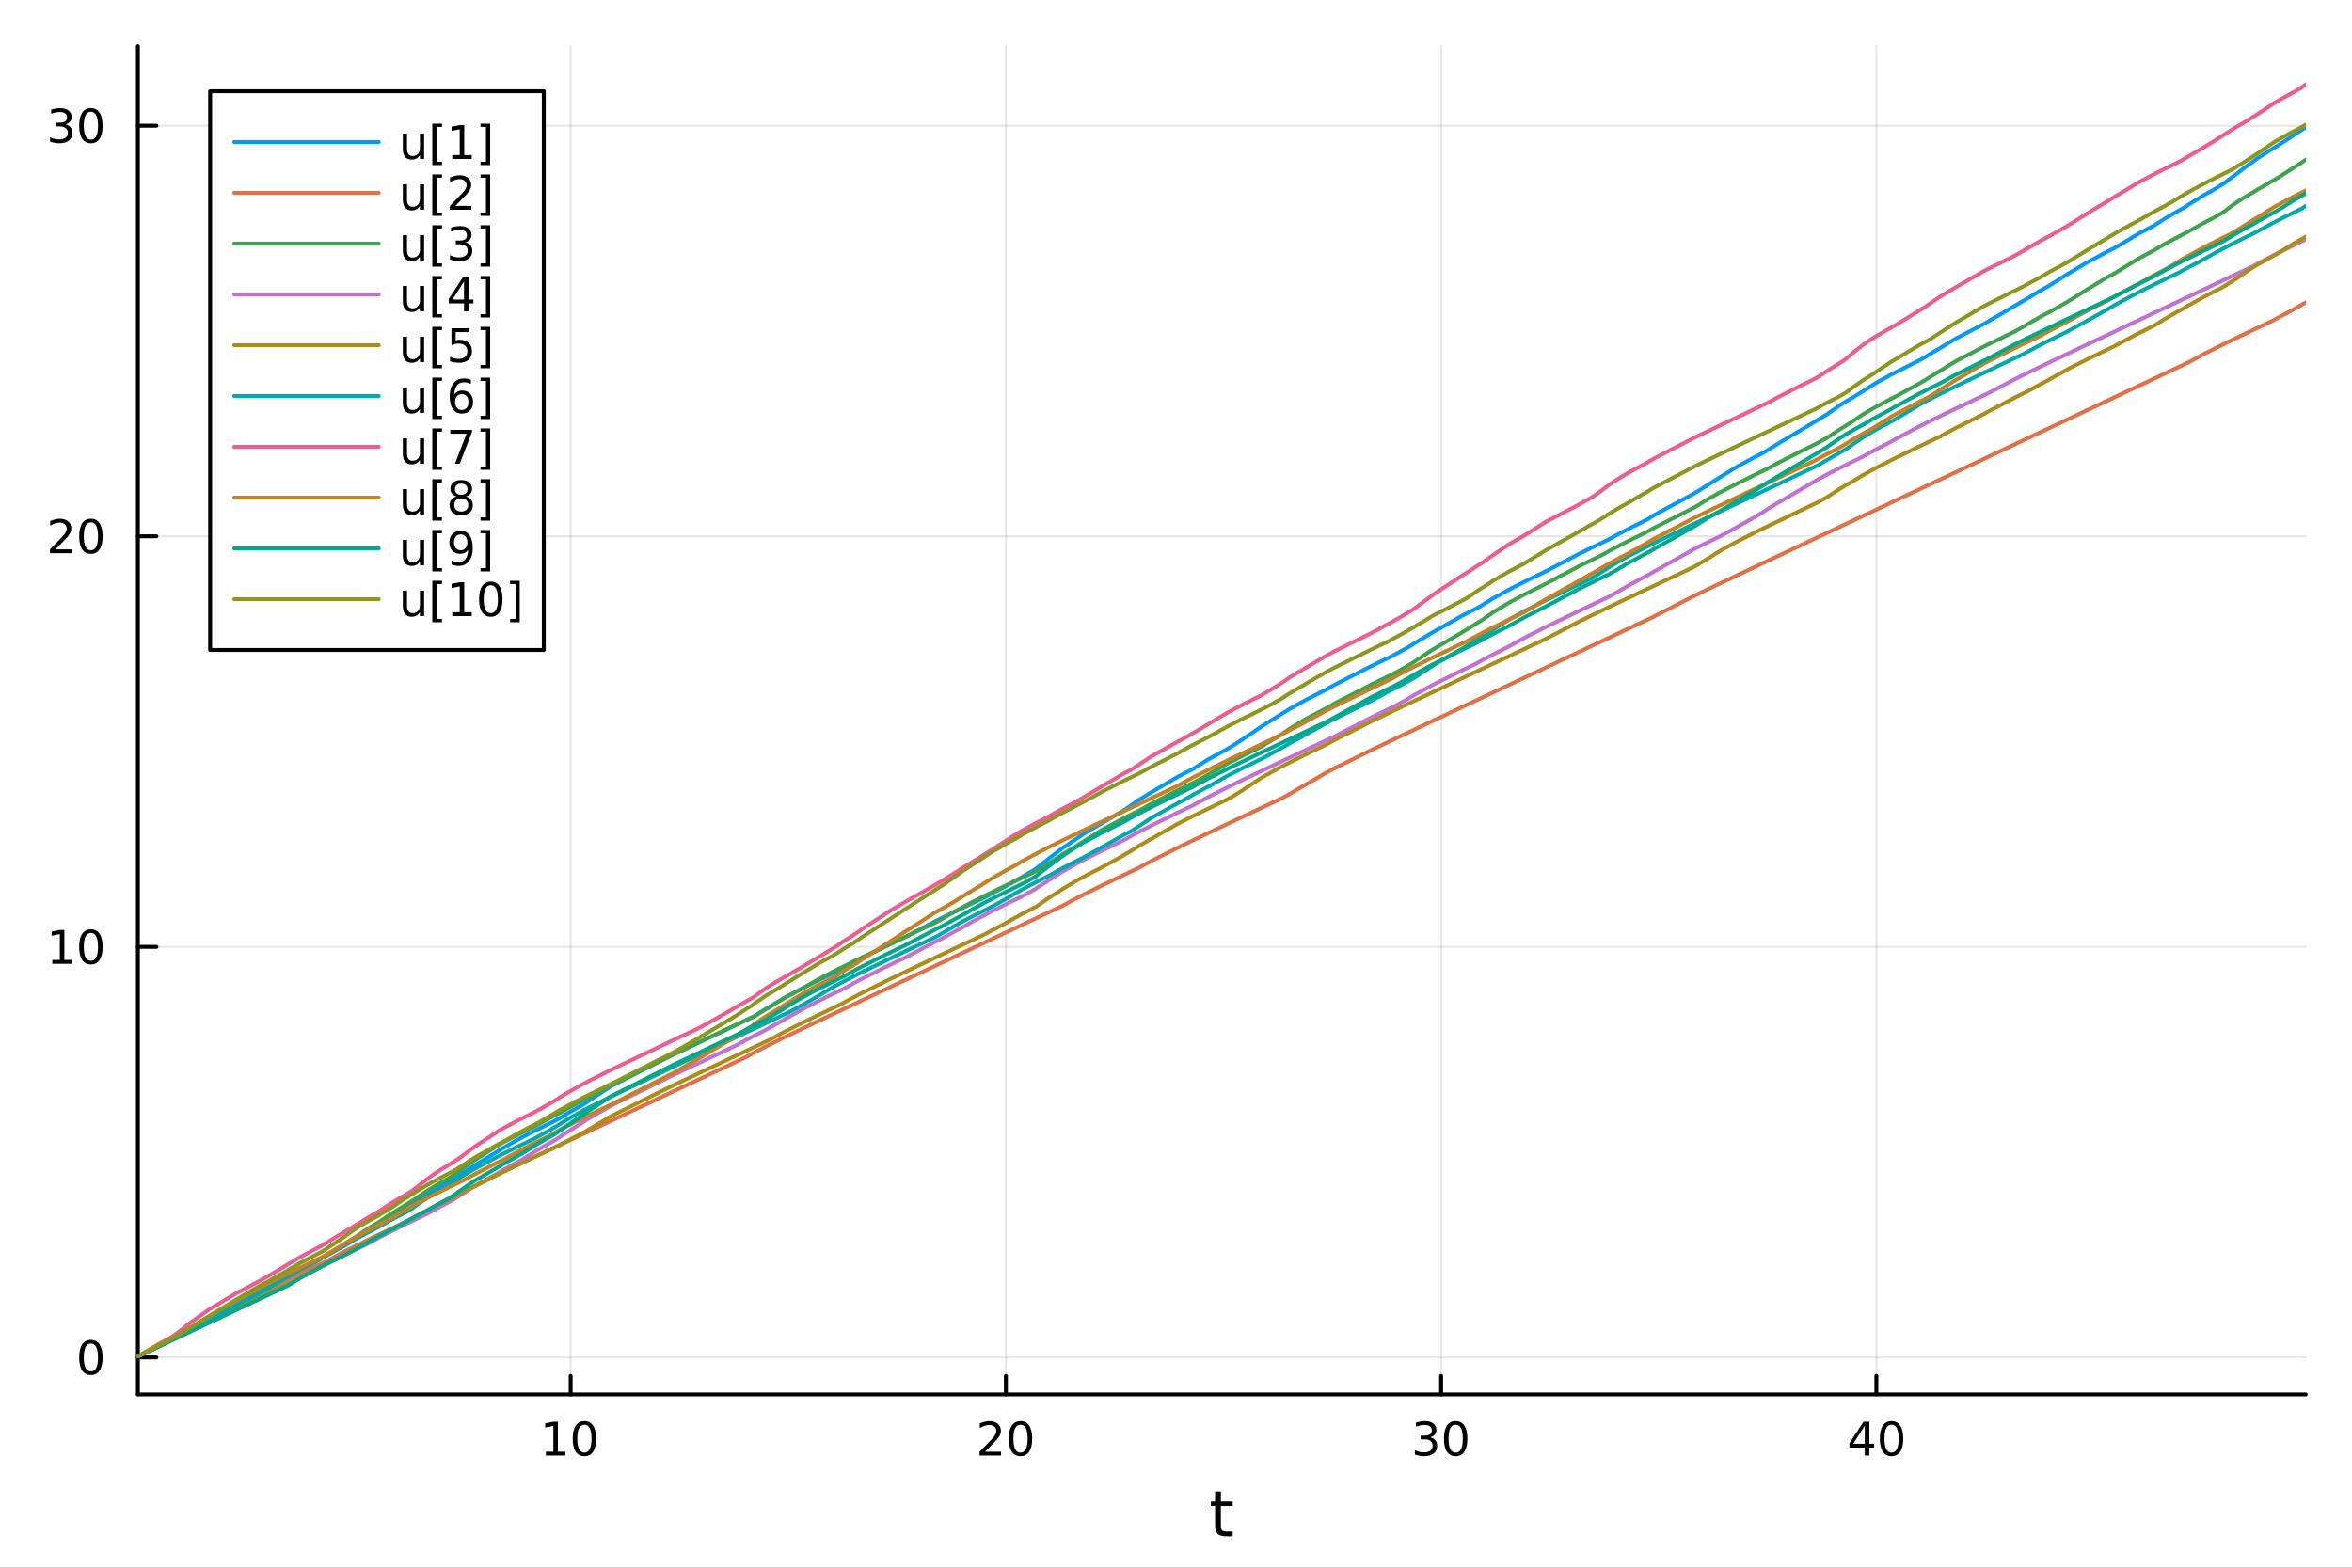 <?xml version="1.0" encoding="utf-8"?>
<svg xmlns="http://www.w3.org/2000/svg" xmlns:xlink="http://www.w3.org/1999/xlink" width="600" height="400" viewBox="0 0 2400 1600">
<rect x="0" y="0" width="2400" height="1600" fill="#333333" stroke="none"/>
<defs>
  <clipPath id="clip010">
    <rect x="0" y="0" width="2400" height="1600"/>
  </clipPath>
</defs>
<path clip-path="url(#clip010)" d="M0 1600 L2400 1600 L2400 0 L0 0  Z" fill="#ffffff" fill-rule="evenodd" fill-opacity="1"/>
<defs>
  <clipPath id="clip011">
    <rect x="480" y="0" width="1681" height="1600"/>
  </clipPath>
</defs>
<path clip-path="url(#clip010)" d="M140.696 1423.18 L2352.76 1423.18 L2352.76 47.244 L140.696 47.244  Z" fill="#ffffff" fill-rule="evenodd" fill-opacity="1"/>
<defs>
  <clipPath id="clip012">
    <rect x="140" y="47" width="2213" height="1377"/>
  </clipPath>
</defs>
<polyline clip-path="url(#clip012)" style="stroke:#000000; stroke-linecap:round; stroke-linejoin:round; stroke-width:2; stroke-opacity:0.1; fill:none" points="582.306,1423.18 582.306,47.244 "/>
<polyline clip-path="url(#clip012)" style="stroke:#000000; stroke-linecap:round; stroke-linejoin:round; stroke-width:2; stroke-opacity:0.1; fill:none" points="1026.42,1423.18 1026.42,47.244 "/>
<polyline clip-path="url(#clip012)" style="stroke:#000000; stroke-linecap:round; stroke-linejoin:round; stroke-width:2; stroke-opacity:0.1; fill:none" points="1470.54,1423.18 1470.54,47.244 "/>
<polyline clip-path="url(#clip012)" style="stroke:#000000; stroke-linecap:round; stroke-linejoin:round; stroke-width:2; stroke-opacity:0.1; fill:none" points="1914.66,1423.18 1914.66,47.244 "/>
<polyline clip-path="url(#clip012)" style="stroke:#000000; stroke-linecap:round; stroke-linejoin:round; stroke-width:2; stroke-opacity:0.1; fill:none" points="140.696,1385.42 2352.76,1385.42 "/>
<polyline clip-path="url(#clip012)" style="stroke:#000000; stroke-linecap:round; stroke-linejoin:round; stroke-width:2; stroke-opacity:0.1; fill:none" points="140.696,966.377 2352.76,966.377 "/>
<polyline clip-path="url(#clip012)" style="stroke:#000000; stroke-linecap:round; stroke-linejoin:round; stroke-width:2; stroke-opacity:0.1; fill:none" points="140.696,547.334 2352.76,547.334 "/>
<polyline clip-path="url(#clip012)" style="stroke:#000000; stroke-linecap:round; stroke-linejoin:round; stroke-width:2; stroke-opacity:0.1; fill:none" points="140.696,128.291 2352.76,128.291 "/>
<polyline clip-path="url(#clip010)" style="stroke:#000000; stroke-linecap:round; stroke-linejoin:round; stroke-width:4; stroke-opacity:1; fill:none" points="140.696,1423.18 2352.76,1423.18 "/>
<polyline clip-path="url(#clip010)" style="stroke:#000000; stroke-linecap:round; stroke-linejoin:round; stroke-width:4; stroke-opacity:1; fill:none" points="582.306,1423.18 582.306,1404.28 "/>
<polyline clip-path="url(#clip010)" style="stroke:#000000; stroke-linecap:round; stroke-linejoin:round; stroke-width:4; stroke-opacity:1; fill:none" points="1026.42,1423.18 1026.42,1404.28 "/>
<polyline clip-path="url(#clip010)" style="stroke:#000000; stroke-linecap:round; stroke-linejoin:round; stroke-width:4; stroke-opacity:1; fill:none" points="1470.54,1423.18 1470.54,1404.28 "/>
<polyline clip-path="url(#clip010)" style="stroke:#000000; stroke-linecap:round; stroke-linejoin:round; stroke-width:4; stroke-opacity:1; fill:none" points="1914.66,1423.18 1914.66,1404.28 "/>
<path clip-path="url(#clip010)" d="M556.994 1481.64 L564.633 1481.64 L564.633 1455.28 L556.323 1456.95 L556.323 1452.69 L564.587 1451.02 L569.262 1451.02 L569.262 1481.64 L576.901 1481.64 L576.901 1485.58 L556.994 1485.58 L556.994 1481.64 Z" fill="#000000" fill-rule="nonzero" fill-opacity="1" /><path clip-path="url(#clip010)" d="M596.346 1454.1 Q592.735 1454.1 590.906 1457.66 Q589.1 1461.2 589.1 1468.33 Q589.1 1475.44 590.906 1479.01 Q592.735 1482.55 596.346 1482.55 Q599.98 1482.55 601.785 1479.01 Q603.614 1475.44 603.614 1468.33 Q603.614 1461.2 601.785 1457.66 Q599.98 1454.1 596.346 1454.1 M596.346 1450.39 Q602.156 1450.39 605.211 1455 Q608.29 1459.58 608.29 1468.33 Q608.29 1477.06 605.211 1481.67 Q602.156 1486.25 596.346 1486.25 Q590.535 1486.25 587.457 1481.67 Q584.401 1477.06 584.401 1468.33 Q584.401 1459.58 587.457 1455 Q590.535 1450.39 596.346 1450.39 Z" fill="#000000" fill-rule="nonzero" fill-opacity="1" /><path clip-path="url(#clip010)" d="M1005.2 1481.64 L1021.52 1481.64 L1021.52 1485.58 L999.571 1485.58 L999.571 1481.64 Q1002.23 1478.89 1006.82 1474.26 Q1011.42 1469.61 1012.6 1468.27 Q1014.85 1465.74 1015.73 1464.01 Q1016.63 1462.25 1016.63 1460.56 Q1016.63 1457.8 1014.69 1456.07 Q1012.77 1454.33 1009.66 1454.33 Q1007.46 1454.33 1005.01 1455.09 Q1002.58 1455.86 999.803 1457.41 L999.803 1452.69 Q1002.63 1451.55 1005.08 1450.97 Q1007.53 1450.39 1009.57 1450.39 Q1014.94 1450.39 1018.14 1453.08 Q1021.33 1455.77 1021.33 1460.26 Q1021.33 1462.39 1020.52 1464.31 Q1019.73 1466.2 1017.63 1468.8 Q1017.05 1469.47 1013.95 1472.69 Q1010.84 1475.88 1005.2 1481.64 Z" fill="#000000" fill-rule="nonzero" fill-opacity="1" /><path clip-path="url(#clip010)" d="M1041.33 1454.1 Q1037.72 1454.1 1035.89 1457.66 Q1034.09 1461.2 1034.09 1468.33 Q1034.09 1475.44 1035.89 1479.01 Q1037.72 1482.55 1041.33 1482.55 Q1044.96 1482.55 1046.77 1479.01 Q1048.6 1475.44 1048.6 1468.33 Q1048.6 1461.2 1046.77 1457.66 Q1044.96 1454.1 1041.33 1454.1 M1041.33 1450.39 Q1047.14 1450.39 1050.2 1455 Q1053.27 1459.58 1053.27 1468.33 Q1053.27 1477.06 1050.2 1481.67 Q1047.14 1486.25 1041.33 1486.25 Q1035.52 1486.25 1032.44 1481.67 Q1029.39 1477.06 1029.39 1468.33 Q1029.39 1459.58 1032.44 1455 Q1035.52 1450.39 1041.33 1450.39 Z" fill="#000000" fill-rule="nonzero" fill-opacity="1" /><path clip-path="url(#clip010)" d="M1459.38 1466.95 Q1462.74 1467.66 1464.61 1469.93 Q1466.51 1472.2 1466.51 1475.53 Q1466.51 1480.65 1462.99 1483.45 Q1459.48 1486.25 1452.99 1486.25 Q1450.82 1486.25 1448.5 1485.81 Q1446.21 1485.39 1443.76 1484.54 L1443.76 1480.02 Q1445.7 1481.16 1448.02 1481.74 Q1450.33 1482.32 1452.85 1482.32 Q1457.25 1482.32 1459.54 1480.58 Q1461.86 1478.84 1461.86 1475.53 Q1461.86 1472.48 1459.71 1470.77 Q1457.58 1469.03 1453.76 1469.03 L1449.73 1469.03 L1449.73 1465.19 L1453.94 1465.19 Q1457.39 1465.19 1459.22 1463.82 Q1461.05 1462.43 1461.05 1459.84 Q1461.05 1457.18 1459.15 1455.77 Q1457.28 1454.33 1453.76 1454.33 Q1451.84 1454.33 1449.64 1454.75 Q1447.44 1455.16 1444.8 1456.04 L1444.8 1451.88 Q1447.46 1451.14 1449.78 1450.77 Q1452.11 1450.39 1454.17 1450.39 Q1459.5 1450.39 1462.6 1452.83 Q1465.7 1455.23 1465.7 1459.35 Q1465.7 1462.22 1464.06 1464.21 Q1462.41 1466.18 1459.38 1466.95 Z" fill="#000000" fill-rule="nonzero" fill-opacity="1" /><path clip-path="url(#clip010)" d="M1485.38 1454.1 Q1481.77 1454.1 1479.94 1457.66 Q1478.13 1461.2 1478.13 1468.33 Q1478.13 1475.44 1479.94 1479.01 Q1481.77 1482.55 1485.38 1482.55 Q1489.01 1482.55 1490.82 1479.01 Q1492.65 1475.44 1492.65 1468.33 Q1492.65 1461.2 1490.82 1457.66 Q1489.01 1454.1 1485.38 1454.1 M1485.38 1450.39 Q1491.19 1450.39 1494.24 1455 Q1497.32 1459.58 1497.32 1468.33 Q1497.32 1477.06 1494.24 1481.67 Q1491.19 1486.25 1485.38 1486.25 Q1479.57 1486.25 1476.49 1481.67 Q1473.43 1477.06 1473.43 1468.33 Q1473.43 1459.58 1476.49 1455 Q1479.57 1450.39 1485.38 1450.39 Z" fill="#000000" fill-rule="nonzero" fill-opacity="1" /><path clip-path="url(#clip010)" d="M1902.83 1455.09 L1891.02 1473.54 L1902.83 1473.54 L1902.83 1455.09 M1901.6 1451.02 L1907.48 1451.02 L1907.48 1473.54 L1912.41 1473.54 L1912.41 1477.43 L1907.48 1477.43 L1907.48 1485.58 L1902.83 1485.58 L1902.83 1477.43 L1887.23 1477.43 L1887.23 1472.92 L1901.6 1451.02 Z" fill="#000000" fill-rule="nonzero" fill-opacity="1" /><path clip-path="url(#clip010)" d="M1930.14 1454.1 Q1926.53 1454.1 1924.7 1457.66 Q1922.9 1461.2 1922.9 1468.33 Q1922.9 1475.44 1924.7 1479.01 Q1926.53 1482.55 1930.14 1482.55 Q1933.78 1482.55 1935.58 1479.01 Q1937.41 1475.44 1937.41 1468.33 Q1937.41 1461.2 1935.58 1457.66 Q1933.78 1454.1 1930.14 1454.1 M1930.14 1450.39 Q1935.95 1450.39 1939.01 1455 Q1942.09 1459.58 1942.09 1468.33 Q1942.09 1477.06 1939.01 1481.67 Q1935.95 1486.25 1930.14 1486.25 Q1924.33 1486.25 1921.25 1481.67 Q1918.2 1477.06 1918.2 1468.33 Q1918.2 1459.58 1921.25 1455 Q1924.33 1450.39 1930.14 1450.39 Z" fill="#000000" fill-rule="nonzero" fill-opacity="1" /><path clip-path="url(#clip010)" d="M1245.79 1522.27 L1245.79 1532.4 L1257.85 1532.4 L1257.85 1536.95 L1245.79 1536.95 L1245.79 1556.3 Q1245.79 1560.66 1246.96 1561.9 Q1248.17 1563.14 1251.83 1563.14 L1257.85 1563.14 L1257.85 1568.04 L1251.83 1568.04 Q1245.05 1568.04 1242.48 1565.53 Q1239.9 1562.98 1239.9 1556.3 L1239.9 1536.95 L1235.6 1536.95 L1235.6 1532.4 L1239.9 1532.4 L1239.9 1522.27 L1245.79 1522.27 Z" fill="#000000" fill-rule="nonzero" fill-opacity="1" /><polyline clip-path="url(#clip010)" style="stroke:#000000; stroke-linecap:round; stroke-linejoin:round; stroke-width:4; stroke-opacity:1; fill:none" points="140.696,1423.18 140.696,47.244 "/>
<polyline clip-path="url(#clip010)" style="stroke:#000000; stroke-linecap:round; stroke-linejoin:round; stroke-width:4; stroke-opacity:1; fill:none" points="140.696,1385.42 159.593,1385.42 "/>
<polyline clip-path="url(#clip010)" style="stroke:#000000; stroke-linecap:round; stroke-linejoin:round; stroke-width:4; stroke-opacity:1; fill:none" points="140.696,966.377 159.593,966.377 "/>
<polyline clip-path="url(#clip010)" style="stroke:#000000; stroke-linecap:round; stroke-linejoin:round; stroke-width:4; stroke-opacity:1; fill:none" points="140.696,547.334 159.593,547.334 "/>
<polyline clip-path="url(#clip010)" style="stroke:#000000; stroke-linecap:round; stroke-linejoin:round; stroke-width:4; stroke-opacity:1; fill:none" points="140.696,128.291 159.593,128.291 "/>
<path clip-path="url(#clip010)" d="M92.751 1371.22 Q89.14 1371.22 87.311 1374.78 Q85.506 1378.33 85.506 1385.46 Q85.506 1392.56 87.311 1396.13 Q89.14 1399.67 92.751 1399.67 Q96.385 1399.67 98.191 1396.13 Q100.02 1392.56 100.02 1385.46 Q100.02 1378.33 98.191 1374.78 Q96.385 1371.22 92.751 1371.22 M92.751 1367.52 Q98.561 1367.52 101.617 1372.12 Q104.696 1376.71 104.696 1385.46 Q104.696 1394.18 101.617 1398.79 Q98.561 1403.37 92.751 1403.37 Q86.941 1403.37 83.862 1398.79 Q80.807 1394.18 80.807 1385.46 Q80.807 1376.71 83.862 1372.12 Q86.941 1367.52 92.751 1367.52 Z" fill="#000000" fill-rule="nonzero" fill-opacity="1" /><path clip-path="url(#clip010)" d="M53.4 979.722 L61.038 979.722 L61.038 953.356 L52.728 955.023 L52.728 950.764 L60.992 949.097 L65.668 949.097 L65.668 979.722 L73.307 979.722 L73.307 983.657 L53.4 983.657 L53.4 979.722 Z" fill="#000000" fill-rule="nonzero" fill-opacity="1" /><path clip-path="url(#clip010)" d="M92.751 952.176 Q89.14 952.176 87.311 955.741 Q85.506 959.282 85.506 966.412 Q85.506 973.518 87.311 977.083 Q89.14 980.625 92.751 980.625 Q96.385 980.625 98.191 977.083 Q100.02 973.518 100.02 966.412 Q100.02 959.282 98.191 955.741 Q96.385 952.176 92.751 952.176 M92.751 948.472 Q98.561 948.472 101.617 953.079 Q104.696 957.662 104.696 966.412 Q104.696 975.139 101.617 979.745 Q98.561 984.329 92.751 984.329 Q86.941 984.329 83.862 979.745 Q80.807 975.139 80.807 966.412 Q80.807 957.662 83.862 953.079 Q86.941 948.472 92.751 948.472 Z" fill="#000000" fill-rule="nonzero" fill-opacity="1" /><path clip-path="url(#clip010)" d="M56.617 560.679 L72.936 560.679 L72.936 564.614 L50.992 564.614 L50.992 560.679 Q53.654 557.924 58.237 553.295 Q62.844 548.642 64.025 547.299 Q66.27 544.776 67.149 543.04 Q68.052 541.281 68.052 539.591 Q68.052 536.836 66.108 535.1 Q64.186 533.364 61.085 533.364 Q58.886 533.364 56.432 534.128 Q54.001 534.892 51.224 536.443 L51.224 531.721 Q54.048 530.586 56.501 530.008 Q58.955 529.429 60.992 529.429 Q66.362 529.429 69.557 532.114 Q72.751 534.799 72.751 539.29 Q72.751 541.42 71.941 543.341 Q71.154 545.239 69.048 547.832 Q68.469 548.503 65.367 551.72 Q62.265 554.915 56.617 560.679 Z" fill="#000000" fill-rule="nonzero" fill-opacity="1" /><path clip-path="url(#clip010)" d="M92.751 533.133 Q89.14 533.133 87.311 536.697 Q85.506 540.239 85.506 547.369 Q85.506 554.475 87.311 558.04 Q89.14 561.582 92.751 561.582 Q96.385 561.582 98.191 558.04 Q100.02 554.475 100.02 547.369 Q100.02 540.239 98.191 536.697 Q96.385 533.133 92.751 533.133 M92.751 529.429 Q98.561 529.429 101.617 534.035 Q104.696 538.619 104.696 547.369 Q104.696 556.095 101.617 560.702 Q98.561 565.285 92.751 565.285 Q86.941 565.285 83.862 560.702 Q80.807 556.095 80.807 547.369 Q80.807 538.619 83.862 534.035 Q86.941 529.429 92.751 529.429 Z" fill="#000000" fill-rule="nonzero" fill-opacity="1" /><path clip-path="url(#clip010)" d="M66.756 126.936 Q70.112 127.654 71.987 129.923 Q73.885 132.191 73.885 135.524 Q73.885 140.64 70.367 143.441 Q66.849 146.242 60.367 146.242 Q58.191 146.242 55.876 145.802 Q53.585 145.385 51.131 144.529 L51.131 140.015 Q53.075 141.149 55.39 141.728 Q57.705 142.307 60.228 142.307 Q64.626 142.307 66.918 140.571 Q69.233 138.835 69.233 135.524 Q69.233 132.469 67.08 130.756 Q64.95 129.02 61.131 129.02 L57.103 129.02 L57.103 125.177 L61.316 125.177 Q64.765 125.177 66.594 123.811 Q68.423 122.423 68.423 119.83 Q68.423 117.168 66.525 115.756 Q64.65 114.321 61.131 114.321 Q59.21 114.321 57.011 114.737 Q54.812 115.154 52.173 116.034 L52.173 111.867 Q54.835 111.126 57.15 110.756 Q59.487 110.386 61.548 110.386 Q66.872 110.386 69.974 112.816 Q73.075 115.224 73.075 119.344 Q73.075 122.214 71.432 124.205 Q69.788 126.173 66.756 126.936 Z" fill="#000000" fill-rule="nonzero" fill-opacity="1" /><path clip-path="url(#clip010)" d="M92.751 114.089 Q89.14 114.089 87.311 117.654 Q85.506 121.196 85.506 128.325 Q85.506 135.432 87.311 138.997 Q89.14 142.538 92.751 142.538 Q96.385 142.538 98.191 138.997 Q100.02 135.432 100.02 128.325 Q100.02 121.196 98.191 117.654 Q96.385 114.089 92.751 114.089 M92.751 110.386 Q98.561 110.386 101.617 114.992 Q104.696 119.575 104.696 128.325 Q104.696 137.052 101.617 141.659 Q98.561 146.242 92.751 146.242 Q86.941 146.242 83.862 141.659 Q80.807 137.052 80.807 128.325 Q80.807 119.575 83.862 114.992 Q86.941 110.386 92.751 110.386 Z" fill="#000000" fill-rule="nonzero" fill-opacity="1" /><polyline clip-path="url(#clip012)" style="stroke:#009af9; stroke-linecap:round; stroke-linejoin:round; stroke-width:4; stroke-opacity:1; fill:none" points="140.696,1384.24 140.696,1384.24 142.866,1383.21 145.216,1382.11 162.913,1373.76 163.159,1373.62 174.153,1367.62 176.409,1366.44 182.586,1363.24 187.783,1360.61 188.966,1359.91 191.589,1358.15 191.995,1357.88 214.096,1343.53 218.499,1341.04 223.232,1338.44 240.671,1329.39 264.816,1317.53 273.398,1313.41 292.435,1304.34 292.5,1304.31 295.775,1302.47 306.593,1296.64 327.411,1284.85 327.855,1284.57 331.505,1282.35 333.1,1281.4 333.332,1281.27 348.293,1272.95 351.418,1271.3 351.527,1271.23 355.121,1269.06 365.455,1262.38 374.849,1256.18 386.614,1248.39 388.468,1247.25 396.893,1241.68 399.775,1239.9 411.43,1233.17 413.882,1231.6 419.432,1228.21 420.123,1227.8 426.469,1224.16 430.751,1221.42 435.83,1218.34 445.739,1212.7 458.637,1205.87 459.959,1205.19 460.356,1204.95 460.985,1204.57 463.668,1202.98 467.031,1200.74 469.214,1199.34 473.912,1196.03 474.017,1195.96 483.104,1190.13 509.065,1174.34 513.958,1171.3 530.555,1161.91 538.773,1157.6 545.241,1154.3 559.826,1147.07 559.97,1147 565.263,1144.42 566.742,1143.57 568.446,1142.6 572.784,1140.19 579.495,1136.03 595.814,1126.87 596.508,1126.44 600.552,1123.63 623.735,1108.4 685.501,1077.07 695.073,1072.51 714.039,1063.51 725.023,1058.31 747.202,1047.83 752.211,1045.46 752.765,1045.2 760.322,1041.64 766.074,1038.92 766.435,1038.75 769.132,1037.48 769.774,1037.12 781.541,1029.86 785.736,1027.47 792.578,1023.15 798.9,1019.42 802.612,1017.32 803.852,1016.63 820.671,1007.73 835.453,1000.34 850.095,993.219 854.074,991.305 858.137,989.356 861.898,987.231 870.064,982.793 874.459,980.483 879.797,977.735 906.409,964.586 908.189,963.727 926.088,955.152 927.348,954.436 928.82,953.608 954.667,940.076 962.636,936.133 963.492,935.713 965.467,934.747 974.479,930.37 983.157,926.196 988.537,923.622 1004.53,916.006 1006.26,915.188 1013.18,911.347 1026.76,904.216 1026.83,904.18 1035.02,899.41 1043.51,894.755 1056.05,887.334 1056.25,887.204 1056.8,886.847 1058.09,885.897 1060.34,884.082 1070.76,875.746 1072.66,874.378 1079.07,869.516 1083.54,866.027 1098.92,855.663 1106.16,850.803 1124.24,840.18 1124.85,839.846 1145.13,828.058 1147.24,826.732 1154.42,821.868 1154.62,821.721 1155.71,820.924 1162.44,816.276 1163.72,815.435 1174.86,808.636 1201.75,792.807 1207.81,789.626 1216.75,785.077 1218.42,784.083 1233.14,774.881 1252.42,764.388 1257.14,761.567 1266.34,755.663 1270.41,752.882 1286.19,742.195 1289.06,740.212 1306.5,729.482 1306.54,729.458 1308.3,728.308 1308.53,728.163 1315.72,723.713 1331.51,714.855 1334.01,713.532 1334.09,713.489 1354.02,703.367 1362,698.823 1399.65,679.584 1417.37,671.041 1421.29,669.168 1424.3,667.468 1432.78,662.849 1434.82,661.772 1441.42,657.808 1443.14,656.66 1443.38,656.498 1460.27,646.313 1464.83,643.799 1491.69,628.546 1497.56,625.525 1499.13,624.727 1506.68,620.935 1512.26,617.712 1514.48,616.272 1524.38,610.245 1539.77,601.782 1554.21,594.391 1556.16,593.419 1577.76,582.87 1578.22,582.65 1610.78,565.513 1622.91,559.566 1627.65,557.269 1629.08,556.582 1634.36,554.038 1640.83,550.944 1650.32,545.687 1659.67,540.775 1680.38,530.425 1681.08,530.019 1682.62,529.133 1687.43,526.017 1688.35,525.447 1728.93,503.493 1731.24,502.142 1742.64,494.971 1755.97,486.532 1772.63,476.183 1790.96,466.287 1798.9,462.246 1803.93,459.31 1814.58,452.645 1841.69,436.496 1852.49,430.053 1853.9,429.258 1854.16,429.109 1860.81,424.914 1864.04,422.981 1864.21,422.86 1878.02,413.211 1882.75,410.277 1883.14,410.045 1883.17,410.027 1889.02,406.599 1891.21,405.359 1901.52,398.967 1909.58,393.745 1914.05,391.042 1928.53,382.935 1933.36,380.386 1933.88,380.117 1958.86,367.595 1964.93,364.147 1966.48,363.146 1970.37,360.721 1978.14,356.139 1978.46,355.957 1995.4,345.7 2024.59,330.478 2028.25,328.352 2054.94,312.74 2064.55,307.009 2067.88,305.134 2082.06,296.561 2090.43,291.952 2092.39,290.727 2109.6,279.73 2111.76,278.479 2114.8,276.763 2129.04,268.131 2151.04,256.415 2151.08,256.394 2158.63,252.607 2162.4,250.413 2181.26,239.034 2198.1,230.104 2200.4,228.727 2207.76,223.906 2221.04,216.102 2223.66,214.655 2227.46,212.602 2230.05,210.994 2232.73,209.134 2248.29,199.468 2258.28,193.923 2266.72,188.814 2269.92,186.698 2270.89,185.984 2274.55,183.062 2280.57,178.643 2282.27,177.464 2283.91,176.205 2290.27,171.115 2298.92,164.995 2301.05,163.405 2304.16,161.185 2319.55,151.407 2321.82,150.092 2329.53,145.174 2339.85,138.374 2341.11,137.601 2348.2,132.841 2348.33,132.758 2352.76,129.998 "/>
<polyline clip-path="url(#clip012)" style="stroke:#e26f46; stroke-linecap:round; stroke-linejoin:round; stroke-width:4; stroke-opacity:1; fill:none" points="140.696,1384.24 140.696,1384.24 142.866,1383.02 145.216,1381.51 162.913,1371.19 163.159,1371.05 174.153,1365.24 176.409,1364.08 182.586,1360.95 187.783,1358.36 188.966,1357.78 191.589,1356.48 191.995,1356.28 214.096,1345.58 218.499,1343.47 223.232,1340.81 240.671,1331.61 264.816,1319.67 273.398,1315.54 292.435,1306.45 292.5,1306.42 295.775,1304.86 306.593,1299.73 327.411,1289.88 327.855,1289.67 331.505,1287.95 333.1,1287.19 333.332,1287.06 348.293,1278.98 351.418,1277.37 351.527,1277.31 355.121,1275.48 365.455,1270.31 374.849,1265.71 386.614,1260.03 388.468,1259.14 396.893,1255.11 399.775,1253.74 411.43,1248.19 413.882,1247.03 419.432,1244.4 420.123,1244.07 426.469,1241.07 430.751,1239.04 435.83,1236.64 445.739,1231.96 458.637,1224.95 459.959,1224.25 460.356,1224.05 460.985,1223.72 463.668,1222.1 467.031,1220.11 469.214,1218.86 473.912,1216.23 474.017,1216.17 483.104,1211.29 509.065,1198.24 513.958,1195.86 530.555,1187.88 538.773,1183.96 545.241,1180.89 559.826,1173.97 559.97,1173.9 565.263,1171.4 566.742,1170.7 568.446,1169.89 572.784,1167.84 579.495,1164.67 595.814,1156.96 596.508,1156.63 600.552,1154.73 623.735,1143.78 685.501,1114.64 695.073,1110.13 714.039,1101.18 725.023,1096 747.202,1085.53 752.211,1083.17 752.765,1082.91 760.322,1079.34 766.074,1076.15 766.435,1075.96 769.132,1074.5 769.774,1074.16 781.541,1068.05 785.736,1065.93 792.578,1062.52 798.9,1059.42 802.612,1057.61 803.852,1057.01 820.671,1048.92 835.453,1041.88 850.095,1034.93 854.074,1033.05 858.137,1031.13 861.898,1029.35 870.064,1025.49 874.459,1023.42 879.797,1020.89 906.409,1008.33 908.189,1007.49 926.088,999.047 927.348,998.453 928.82,997.758 954.667,985.563 962.636,981.804 963.492,981.4 965.467,980.468 974.479,976.216 983.157,972.122 988.537,969.585 1004.53,962.037 1006.26,961.224 1013.18,957.96 1026.76,951.551 1026.83,951.517 1035.02,947.656 1043.51,943.649 1056.05,937.732 1056.25,937.639 1056.8,937.381 1058.09,936.771 1060.34,935.708 1070.76,930.793 1072.66,929.895 1079.07,926.873 1083.54,924.766 1098.92,916.46 1106.16,912.756 1124.24,903.804 1124.85,903.506 1145.13,893.746 1147.24,892.734 1154.42,889.316 1154.62,889.222 1155.71,888.703 1162.44,885.508 1163.72,884.78 1174.86,878.726 1201.75,865.174 1207.81,862.225 1216.75,857.918 1218.42,857.113 1233.14,850.088 1252.42,840.939 1257.14,838.706 1266.34,834.354 1270.41,832.43 1286.19,824.977 1289.06,823.625 1306.5,815.391 1306.54,815.371 1308.3,814.539 1308.53,814.433 1315.72,810.462 1331.51,801.174 1334.01,799.807 1334.09,799.763 1354.02,788.18 1362,783.965 1399.65,765.349 1417.37,756.883 1421.29,755.02 1424.3,753.592 1432.78,749.569 1434.82,748.604 1441.42,745.479 1443.14,744.667 1443.38,744.551 1460.27,736.569 1464.83,734.415 1491.69,721.736 1497.56,718.969 1499.13,718.229 1506.68,714.663 1512.26,712.03 1514.48,710.984 1524.38,706.311 1539.77,699.053 1554.21,692.238 1556.16,691.319 1577.76,681.128 1578.22,680.912 1610.78,665.551 1622.91,659.828 1627.65,657.591 1629.08,656.919 1634.36,654.425 1640.83,651.377 1650.32,646.898 1659.67,642.485 1680.38,632.716 1681.08,632.386 1682.62,631.66 1687.43,629.388 1688.35,628.874 1728.93,608.04 1731.24,606.918 1742.64,601.423 1755.97,595.058 1772.63,587.146 1790.96,578.474 1798.9,574.72 1803.93,572.345 1814.58,567.317 1841.69,554.522 1852.49,549.425 1853.9,548.763 1854.16,548.638 1860.81,545.501 1864.04,543.978 1864.21,543.894 1878.02,537.382 1882.75,535.147 1883.14,534.965 1883.17,534.951 1889.02,532.191 1891.21,531.159 1901.52,526.292 1909.58,522.492 1914.05,520.382 1928.53,513.549 1933.36,511.272 1933.88,511.028 1958.86,499.242 1964.93,496.379 1966.48,495.645 1970.37,493.812 1978.14,490.145 1978.46,489.995 1995.4,482.004 2024.59,468.231 2028.25,466.505 2054.94,453.916 2064.55,449.378 2067.88,447.81 2082.06,441.12 2090.43,437.173 2092.39,436.247 2109.6,428.128 2111.76,427.106 2114.8,425.674 2129.04,418.955 2151.04,408.577 2151.08,408.558 2158.63,404.998 2162.4,403.218 2181.26,394.322 2198.1,386.378 2200.4,385.292 2207.76,381.817 2221.04,375.553 2223.66,374.316 2227.46,372.526 2230.05,371.304 2232.73,370.037 2248.29,361.643 2258.28,356.552 2266.72,352.359 2269.92,350.789 2270.89,350.315 2274.55,348.531 2280.57,345.616 2282.27,344.794 2283.91,344.004 2290.27,340.954 2298.92,336.823 2301.05,335.806 2304.16,334.329 2319.55,327.026 2321.82,325.749 2329.53,321.546 2339.85,316.166 2341.11,315.41 2348.2,311.301 2348.33,311.228 2352.76,308.778 "/>
<polyline clip-path="url(#clip012)" style="stroke:#3da44d; stroke-linecap:round; stroke-linejoin:round; stroke-width:4; stroke-opacity:1; fill:none" points="140.696,1384.24 140.696,1384.24 142.866,1383.21 145.216,1382.11 162.913,1373.76 163.159,1373.62 174.153,1367.62 176.409,1366.44 182.586,1363.24 187.783,1360.61 188.966,1359.91 191.589,1358.15 191.995,1357.88 214.096,1344.85 218.499,1342.5 223.232,1340.03 240.671,1330.11 264.816,1317.78 273.398,1313.58 292.435,1303.2 292.5,1303.16 295.775,1301.19 306.593,1295.05 327.411,1284.23 327.855,1283.96 331.505,1281.83 333.1,1280.92 333.332,1280.79 348.293,1271.68 351.418,1269.92 351.527,1269.86 355.121,1267.58 365.455,1260.67 374.849,1254.34 386.614,1247.3 388.468,1246.09 396.893,1240.23 399.775,1238.37 411.43,1231.4 413.882,1229.8 419.432,1226.35 420.123,1225.93 426.469,1221.71 430.751,1218.67 435.83,1215.29 445.739,1209.25 458.637,1202.08 459.959,1201.38 460.356,1201.14 460.985,1200.69 463.668,1198.82 467.031,1196.58 469.214,1194.98 473.912,1191.31 474.017,1191.23 483.104,1184.88 509.065,1168.37 513.958,1165.68 530.555,1157.04 538.773,1152.94 545.241,1149.76 559.826,1141.69 559.97,1141.61 565.263,1138.85 566.742,1138.09 568.446,1137.21 572.784,1135.01 579.495,1131.11 595.814,1122.33 596.508,1121.97 600.552,1119.91 623.735,1107.09 685.501,1076.99 695.073,1072.45 714.039,1063.48 725.023,1058.29 747.202,1047.82 752.211,1045.46 752.765,1045.2 760.322,1041.63 766.074,1038.92 766.435,1038.75 769.132,1037.48 769.774,1037.11 781.541,1029.86 785.736,1027.46 792.578,1023.15 798.9,1019.42 802.612,1017.32 803.852,1016.63 820.671,1007.73 835.453,999.32 850.095,991.681 854.074,989.675 858.137,987.649 861.898,985.79 870.064,981.796 874.459,979.665 879.797,977.091 906.409,964.392 908.189,963.548 926.088,955.072 927.348,954.476 928.82,953.78 954.667,941.57 962.636,937.177 963.492,936.639 965.467,935.415 974.479,930.117 983.157,925.346 988.537,922.504 1004.53,914.387 1006.26,913.533 1013.18,910.135 1026.76,903.559 1026.83,903.525 1035.02,899.603 1043.51,895.552 1056.05,889.595 1056.25,889.501 1056.8,889.242 1058.09,888.511 1060.34,887.05 1070.76,880.741 1072.66,879.48 1079.07,875.44 1083.54,872.397 1098.92,863.038 1106.16,858.458 1124.24,847.072 1124.85,846.722 1145.13,835.835 1147.24,834.755 1154.42,831.146 1154.62,831.048 1155.71,830.506 1162.44,827.188 1163.72,826.558 1174.86,820.329 1201.75,806.588 1207.81,803.619 1216.75,799.293 1218.42,798.484 1233.14,790.426 1252.42,779.423 1257.14,776.933 1266.34,772.213 1270.41,770.169 1286.19,762.413 1289.06,760.772 1306.5,750.255 1306.54,750.232 1308.3,749.095 1308.53,748.931 1315.72,743.953 1331.51,734.391 1334.01,732.996 1334.09,732.951 1354.02,722.47 1362,717.852 1399.65,698.473 1417.37,689.913 1421.29,688.037 1424.3,686.335 1432.78,681.713 1434.82,680.452 1441.42,676.533 1443.14,675.395 1443.38,675.211 1460.27,663.987 1464.83,661.304 1491.69,645.529 1497.56,641.971 1499.13,641.052 1506.68,636.177 1512.26,632.826 1514.48,631.344 1524.38,624.416 1539.77,615.154 1554.21,607.38 1556.16,606.373 1577.76,595.586 1578.22,595.363 1610.78,578.117 1622.91,572.156 1627.65,569.856 1629.08,569.167 1634.36,566.621 1640.83,562.994 1650.32,557.919 1659.67,553.123 1680.38,542.909 1681.08,542.505 1682.62,541.626 1687.43,538.933 1688.35,538.433 1728.93,517.89 1731.24,516.565 1742.64,509.492 1755.97,502.064 1772.63,493.47 1790.96,484.456 1798.9,480.622 1803.93,478.208 1814.58,472.325 1841.69,458.551 1852.49,453.297 1853.9,452.618 1854.16,452.491 1860.81,448.752 1864.04,446.995 1864.21,446.883 1878.02,437.753 1882.75,434.934 1883.14,434.71 1883.17,434.693 1889.02,430.89 1891.21,429.336 1901.52,422.599 1909.58,417.837 1914.05,415.325 1928.53,407.63 1933.36,405.169 1933.88,404.908 1958.86,391.209 1964.93,387.625 1966.48,386.595 1970.37,384.105 1978.14,379.424 1978.46,379.239 1995.4,368.857 2024.59,353.555 2028.25,351.743 2054.94,338.821 2064.55,333.497 2067.88,331.436 2082.06,323.304 2090.43,318.851 2092.39,317.832 2109.6,308.037 2111.76,306.686 2114.8,304.846 2129.04,295.814 2151.04,282.501 2151.08,282.479 2158.63,278.42 2162.4,276.121 2181.26,264.419 2198.1,255.36 2200.4,253.972 2207.76,249.713 2221.04,242.554 2223.66,241.194 2227.46,239.251 2230.05,237.939 2232.73,236.35 2248.29,227.751 2258.28,222.587 2266.72,217.69 2269.92,215.635 2270.89,214.938 2274.55,212.074 2280.57,207.73 2282.27,206.57 2283.91,205.477 2290.27,201.444 2298.92,196.356 2301.05,195.155 2304.16,193.167 2319.55,184.16 2321.82,182.92 2329.53,178.206 2339.85,171.589 2341.11,170.833 2348.2,166.153 2348.33,166.059 2352.76,162.961 "/>
<polyline clip-path="url(#clip012)" style="stroke:#c271d2; stroke-linecap:round; stroke-linejoin:round; stroke-width:4; stroke-opacity:1; fill:none" points="140.696,1384.24 140.696,1384.24 142.866,1383.21 145.216,1382.11 162.913,1373.76 163.159,1373.64 174.153,1368.45 176.409,1367.39 182.586,1364.48 187.783,1362.02 188.966,1361.47 191.589,1360.23 191.995,1360.04 214.096,1349.61 218.499,1347.53 223.232,1345.3 240.671,1337.07 264.816,1325.68 273.398,1321.63 292.435,1312.65 292.5,1312.62 295.775,1310.79 306.593,1304.18 327.411,1292.9 327.855,1292.67 331.505,1290.81 333.1,1290 333.332,1289.89 348.293,1282.48 351.418,1280.95 351.527,1280.9 355.121,1279.16 365.455,1274.18 374.849,1269.69 386.614,1263.23 388.468,1262.26 396.893,1257.9 399.775,1256.44 411.43,1250.65 413.882,1249.45 419.432,1246.75 420.123,1246.41 426.469,1243.35 430.751,1241.29 435.83,1238.86 445.739,1233.38 458.637,1226.66 459.959,1225.87 460.356,1225.64 460.985,1225.26 463.668,1223.7 467.031,1221.5 469.214,1220.11 473.912,1217.24 474.017,1217.17 483.104,1211.25 509.065,1196.79 513.958,1193.87 530.555,1184.73 538.773,1179.84 545.241,1175.69 559.826,1167.24 559.97,1167.16 565.263,1164.31 566.742,1163.39 568.446,1162.2 572.784,1159.28 579.495,1155.06 595.814,1144.72 596.508,1144.25 600.552,1141.62 623.735,1128.31 685.501,1097.96 695.073,1093.42 714.039,1084.44 725.023,1079.25 747.202,1068.78 752.211,1066.41 752.765,1066.1 760.322,1061.94 766.074,1058.9 766.435,1058.71 769.132,1057.31 769.774,1056.98 781.541,1051.04 785.736,1048.6 792.578,1044.79 798.9,1041.41 802.612,1039.15 803.852,1038.41 820.671,1029.07 835.453,1021.49 850.095,1014.27 854.074,1012.34 858.137,1010.38 861.898,1008.57 870.064,1004.01 874.459,1001.66 879.797,998.86 906.409,985.591 908.189,984.727 926.088,976.126 927.348,975.408 928.82,974.579 954.667,961.034 962.636,957.089 963.492,956.669 965.467,955.524 974.479,950.507 983.157,945.918 988.537,942.707 1004.53,933.899 1006.26,932.996 1013.18,929.436 1026.76,922.656 1026.83,922.622 1035.02,918.626 1043.51,914.522 1056.05,907.613 1056.25,907.489 1056.8,907.097 1058.09,906.187 1060.34,904.638 1070.76,898.019 1072.66,896.888 1079.07,892.686 1083.54,889.937 1098.92,881.236 1106.16,877.422 1124.24,868.311 1124.85,868.01 1145.13,858.176 1147.24,857.16 1154.42,853.15 1154.62,853.043 1155.71,852.451 1162.44,848.873 1163.72,848.202 1174.86,842.527 1201.75,829.382 1207.81,826.474 1216.75,822.212 1218.42,821.259 1233.14,813.333 1252.42,803.628 1257.14,801.317 1266.34,796.855 1270.41,794.895 1286.19,787.35 1289.06,785.988 1306.5,777.712 1306.54,777.692 1308.3,776.858 1308.53,776.751 1315.72,773.35 1331.51,765.889 1334.01,764.709 1334.09,764.67 1354.02,755.259 1362,751.494 1399.65,732.018 1417.37,723.446 1421.29,721.569 1424.3,720.132 1432.78,715.423 1434.82,714.329 1441.42,710.319 1443.14,709.317 1443.38,709.175 1460.27,699.948 1464.83,697.591 1491.69,684.288 1497.56,681.459 1499.13,680.705 1506.68,677.084 1512.26,673.955 1514.48,672.745 1524.38,667.507 1539.77,659.746 1554.21,651.689 1556.16,650.656 1577.76,639.693 1578.22,639.467 1610.78,623.753 1622.91,617.985 1627.65,615.736 1629.08,615.061 1634.36,612.557 1640.83,609.5 1650.32,604.282 1659.67,598.674 1680.38,587.519 1681.08,587.161 1682.62,586.378 1687.43,583.538 1688.35,583.014 1728.93,560.225 1731.24,559.065 1742.64,553.435 1755.97,546.978 1772.63,537.902 1790.96,527.468 1798.9,522.67 1803.93,519.378 1814.58,512.977 1841.69,497.131 1852.49,490.736 1853.9,489.946 1854.16,489.799 1860.81,486.165 1864.04,484.449 1864.21,484.355 1878.02,477.277 1882.75,474.915 1883.14,474.724 1883.17,474.71 1889.02,471.83 1891.21,470.76 1901.52,465.758 1909.58,461.251 1914.05,458.846 1928.53,451.381 1933.36,448.559 1933.88,448.264 1958.86,434.999 1964.93,431.967 1966.48,431.197 1970.37,429.283 1978.14,425.491 1978.46,425.336 1995.4,417.189 2024.59,403.315 2028.25,401.584 2054.94,387.507 2064.55,382.745 2067.88,381.119 2082.06,374.261 2090.43,370.254 2092.39,369.318 2109.6,361.135 2111.76,360.108 2114.8,358.67 2129.04,351.93 2151.04,341.537 2151.08,341.519 2158.63,337.956 2162.4,336.176 2181.26,327.276 2198.1,319.331 2200.4,318.246 2207.76,314.77 2221.04,308.506 2223.66,307.268 2227.46,305.479 2230.05,304.256 2232.73,302.99 2248.29,295.651 2258.28,290.937 2266.72,286.953 2269.92,285.444 2270.89,284.987 2274.55,283.259 2280.57,280.421 2282.27,279.617 2283.91,278.843 2290.27,275.845 2298.92,271.764 2301.05,270.565 2304.16,268.853 2319.55,260.764 2321.82,259.614 2329.53,255.757 2339.85,250.689 2341.11,250.077 2348.2,246.645 2348.33,246.582 2352.76,244.456 "/>
<polyline clip-path="url(#clip012)" style="stroke:#ac8d18; stroke-linecap:round; stroke-linejoin:round; stroke-width:4; stroke-opacity:1; fill:none" points="140.696,1384.24 140.696,1384.24 142.866,1383.21 145.216,1382.11 162.913,1373.76 163.159,1373.64 174.153,1368.45 176.409,1367.39 182.586,1364.48 187.783,1362.02 188.966,1361.47 191.589,1360.23 191.995,1360.04 214.096,1348.29 218.499,1346.07 223.232,1343.72 240.671,1335.21 264.816,1323.67 273.398,1319.59 292.435,1310.58 292.5,1310.55 295.775,1309 306.593,1303.89 327.411,1292.79 327.855,1292.56 331.505,1290.72 333.1,1289.92 333.332,1289.8 348.293,1282.43 351.418,1280.92 351.527,1280.85 355.121,1278.8 365.455,1272.4 374.849,1267.08 386.614,1260.83 388.468,1259.88 396.893,1255.62 399.775,1254.18 411.43,1248.46 413.882,1247.05 419.432,1243.95 420.123,1243.57 426.469,1240.17 430.751,1237.94 435.83,1235.33 445.739,1230.37 458.637,1224.06 459.959,1223.41 460.356,1223.19 460.985,1222.82 463.668,1221.3 467.031,1219.43 469.214,1218.24 473.912,1215.73 474.017,1215.67 483.104,1210.96 509.065,1198.14 513.958,1195.78 530.555,1187.84 538.773,1183.93 545.241,1180.86 559.826,1173.96 559.97,1173.89 565.263,1171.39 566.742,1170.69 568.446,1169.88 572.784,1167.83 579.495,1164.12 595.814,1155.61 596.508,1155.26 600.552,1152.88 623.735,1139.06 685.501,1108.45 695.073,1103.9 714.039,1094.92 725.023,1089.73 747.202,1079.25 752.211,1076.89 752.765,1076.63 760.322,1073.06 766.074,1070.35 766.435,1070.18 769.132,1068.9 769.774,1068.6 781.541,1063.05 785.736,1061.07 792.578,1057.29 798.9,1053.92 802.612,1051.99 803.852,1051.35 820.671,1042.93 835.453,1035.74 850.095,1028.73 854.074,1026.83 858.137,1024.9 861.898,1022.78 870.064,1018.37 874.459,1016.07 879.797,1013.32 906.409,1000.2 908.189,999.337 926.088,990.767 927.348,990.167 928.82,989.466 954.667,977.21 962.636,973.442 963.492,973.038 965.467,972.105 974.479,967.847 983.157,963.749 988.537,961.21 1004.53,953.659 1006.26,952.846 1013.18,949.02 1026.76,941.908 1026.83,941.871 1035.02,937.109 1043.51,932.458 1056.05,925.946 1056.25,925.845 1056.8,925.568 1058.09,924.798 1060.34,923.272 1070.76,915.953 1072.66,914.725 1079.07,910.778 1083.54,907.787 1098.92,898.543 1106.16,894.577 1124.24,885.247 1124.85,884.941 1145.13,873.751 1147.24,872.462 1154.42,868.277 1154.62,868.147 1155.71,867.433 1162.44,863.225 1163.72,862.454 1174.86,856.116 1201.75,840.786 1207.81,837.656 1216.75,833.16 1218.42,832.326 1233.14,825.128 1252.42,815.873 1257.14,813.224 1266.34,807.566 1270.41,804.864 1286.19,794.38 1289.06,792.674 1306.5,783.04 1306.54,783.018 1308.3,782.097 1308.53,781.98 1315.72,778.292 1331.51,770.448 1334.01,769.229 1334.09,769.189 1354.02,759.583 1362,755.146 1399.65,736.11 1417.37,727.592 1421.29,725.722 1424.3,724.289 1432.78,720.257 1434.82,719.29 1441.42,716.16 1443.14,715.347 1443.38,715.231 1460.27,707.242 1464.83,705.086 1491.69,692.405 1497.56,689.637 1499.13,688.897 1506.68,685.33 1512.26,682.697 1514.48,681.652 1524.38,676.978 1539.77,669.72 1554.21,662.905 1556.16,661.985 1577.76,651.795 1578.22,651.579 1610.78,634.606 1622.91,628.68 1627.65,626.389 1629.08,625.703 1634.36,623.164 1640.83,620.073 1650.32,615.551 1659.67,611.11 1680.38,601.308 1681.08,600.977 1682.62,600.251 1687.43,597.975 1688.35,597.544 1728.93,578.386 1731.24,577.088 1742.64,570.11 1755.97,561.802 1772.63,552.642 1790.96,543.344 1798.9,539.443 1803.93,536.998 1814.58,531.866 1841.69,518.953 1852.49,513.837 1853.9,513.172 1854.16,513.047 1860.81,509.361 1864.04,507.625 1864.21,507.514 1878.02,498.444 1882.75,495.639 1883.14,495.416 1883.17,495.399 1889.02,492.094 1891.21,490.892 1901.52,484.639 1909.58,480.125 1914.05,477.717 1928.53,470.245 1933.36,467.831 1933.88,467.574 1958.86,455.419 1964.93,452.514 1966.48,451.771 1970.37,449.918 1978.14,446.22 1978.46,446.068 1995.4,436.921 2024.59,422.408 2028.25,420.322 2054.94,406.329 2064.55,401.579 2067.88,399.957 2082.06,392.119 2090.43,387.768 2092.39,386.591 2109.6,377.003 2111.76,375.864 2114.8,374.287 2129.04,367.097 2151.04,356.39 2151.08,356.371 2158.63,352.755 2162.4,350.627 2181.26,340.652 2198.1,332.279 2200.4,330.951 2207.76,326.254 2221.04,318.594 2223.66,317.166 2227.46,315.138 2230.05,313.544 2232.73,311.936 2248.29,303.257 2258.28,298.064 2266.72,293.815 2269.92,291.947 2270.89,291.392 2274.55,289.009 2280.57,285.302 2282.27,284.293 2283.91,283.186 2290.27,278.586 2298.92,272.944 2301.05,271.638 2304.16,269.785 2319.55,261.231 2321.82,260.035 2329.53,255.44 2339.85,248.931 2341.11,248.185 2348.2,244.125 2348.33,244.053 2352.76,241.626 "/>
<polyline clip-path="url(#clip012)" style="stroke:#00a9ad; stroke-linecap:round; stroke-linejoin:round; stroke-width:4; stroke-opacity:1; fill:none" points="140.696,1384.24 140.696,1384.24 142.866,1383.21 145.216,1382.11 162.913,1373.76 163.159,1373.64 174.153,1367.64 176.409,1366.45 182.586,1362.75 187.783,1359.78 188.966,1359.12 191.589,1357.68 191.995,1357.46 214.096,1346.01 218.499,1343.83 223.232,1341.5 240.671,1331.92 264.816,1319.78 273.398,1314.94 292.435,1303.78 292.5,1303.74 295.775,1301.69 306.593,1295.36 327.411,1284.35 327.855,1284.12 331.505,1282.28 333.1,1281.49 333.332,1281.37 348.293,1273 351.418,1271.35 351.527,1271.29 355.121,1269.1 365.455,1263.19 374.849,1258.16 386.614,1252.13 388.468,1251.04 396.893,1246.26 399.775,1244.69 411.43,1238.56 413.882,1237.31 419.432,1234.05 420.123,1233.59 426.469,1229.03 430.751,1226.17 435.83,1222.55 445.739,1216.15 458.637,1208.72 459.959,1207.99 460.356,1207.78 460.985,1207.38 463.668,1205.71 467.031,1203.67 469.214,1202.19 473.912,1199.14 474.017,1199.08 483.104,1193.61 509.065,1179.75 513.958,1177.3 530.555,1169.16 538.773,1165.2 545.241,1162.1 559.826,1154.14 559.97,1154.07 565.263,1150.88 566.742,1150.02 568.446,1149.04 572.784,1146.22 579.495,1142.13 595.814,1133.07 596.508,1132.7 600.552,1130.59 623.735,1119 685.501,1089.52 695.073,1085 714.039,1076.04 725.023,1070.86 747.202,1060.39 752.211,1058.03 752.765,1057.77 760.322,1054.2 766.074,1051.49 766.435,1051.32 769.132,1050.05 769.774,1049.74 781.541,1044.19 785.736,1042.21 792.578,1038.99 798.9,1036 802.612,1034.25 803.852,1033.67 820.671,1024.62 835.453,1016.15 850.095,1007.47 854.074,1005.28 858.137,1003.09 861.898,1001.11 870.064,996.917 874.459,994.705 879.797,992.051 906.409,979.147 908.189,978.296 926.088,969.775 927.348,969.177 928.82,968.479 954.667,956.247 962.636,951.851 963.492,951.312 965.467,950.088 974.479,944.787 983.157,940.016 988.537,937.173 1004.53,929.054 1006.26,928.201 1013.18,924.803 1026.76,917.267 1026.83,917.223 1035.02,912.308 1043.51,907.548 1056.05,900.936 1056.25,900.834 1056.8,900.553 1058.09,899.894 1060.34,898.75 1070.76,893.552 1072.66,892.443 1079.07,888.83 1083.54,886.402 1098.92,878.421 1106.16,874.807 1124.24,864.818 1124.85,864.441 1145.13,852.981 1147.24,851.866 1154.42,848.161 1154.62,848.06 1155.71,847.406 1162.44,842.956 1163.72,842.147 1174.86,834.728 1201.75,819.704 1207.81,816.605 1216.75,811.447 1218.42,810.516 1233.14,802.719 1252.42,791.878 1257.14,789.41 1266.34,784.722 1270.41,782.689 1286.19,774.958 1289.06,773.575 1306.5,764.072 1306.54,764.05 1308.3,763.138 1308.53,763.001 1315.72,758.767 1331.51,750.197 1334.01,748.903 1334.09,748.854 1354.02,737.641 1362,733.502 1399.65,715.03 1417.37,705.431 1421.29,703.418 1424.3,701.891 1432.78,697.652 1434.82,696.463 1441.42,692.737 1443.14,691.796 1443.38,691.64 1460.27,680.593 1464.83,677.55 1491.69,662.137 1497.56,658.614 1499.13,657.703 1506.68,652.86 1512.26,649.527 1514.48,648.249 1524.38,642.024 1539.77,632.339 1554.21,624.362 1556.16,623.337 1577.76,612.424 1578.22,612.199 1610.78,596.508 1622.91,590.743 1627.65,588.092 1629.08,587.181 1634.36,583.926 1640.83,579.633 1650.32,573.872 1659.67,568.634 1680.38,557.908 1681.08,557.558 1682.62,556.793 1687.43,554.411 1688.35,553.963 1728.93,534.453 1731.24,533.356 1742.64,527.953 1755.97,521.649 1772.63,513.777 1790.96,505.126 1798.9,501.376 1803.93,499.003 1814.58,493.978 1841.69,481.187 1852.49,476.091 1853.9,475.429 1854.16,475.279 1860.81,471.607 1864.04,469.593 1864.21,469.484 1878.02,461.53 1882.75,458.974 1883.14,458.769 1883.17,458.751 1889.02,454.714 1891.21,453.087 1901.52,446.089 1909.58,441.192 1914.05,438.624 1928.53,430.808 1933.36,428.322 1933.88,428.01 1958.86,412.859 1964.93,409.609 1966.48,408.793 1970.37,406.776 1978.14,402.824 1978.46,402.664 1995.4,394.317 2024.59,380.315 2028.25,378.576 2054.94,365.937 2064.55,361.392 2067.88,359.531 2082.06,351.984 2090.43,347.735 2092.39,346.755 2109.6,338.311 2111.76,337.068 2114.8,335.361 2129.04,327.753 2151.04,315.436 2151.08,315.412 2158.63,310.92 2162.4,308.781 2181.26,298.772 2198.1,290.386 2200.4,289.263 2207.76,285.688 2221.04,279.311 2223.66,278.058 2227.46,275.92 2230.05,274.492 2232.73,273.036 2248.29,264.954 2258.28,259.216 2266.72,254.662 2269.92,252.988 2270.89,252.485 2274.55,250.602 2280.57,247.558 2282.27,246.705 2283.91,245.887 2290.27,242.748 2298.92,238.529 2301.05,237.496 2304.16,235.724 2319.55,227.438 2321.82,226.269 2329.53,222.36 2339.85,217.244 2341.11,216.628 2348.2,213.176 2348.33,213.101 2352.76,210.21 "/>
<polyline clip-path="url(#clip012)" style="stroke:#ed5d92; stroke-linecap:round; stroke-linejoin:round; stroke-width:4; stroke-opacity:1; fill:none" points="140.696,1384.24 140.696,1384.24 142.866,1383.21 145.216,1382.11 162.913,1372.61 163.159,1372.46 174.153,1365.28 176.409,1363.71 182.586,1359.15 187.783,1355.18 188.966,1354.22 191.589,1351.92 191.995,1351.58 214.096,1335.92 218.499,1333.29 223.232,1330.57 240.671,1320.1 264.816,1307.46 273.398,1302.54 292.435,1291.28 292.5,1291.24 295.775,1289.18 306.593,1282.82 327.411,1271.79 327.855,1271.52 331.505,1269.37 333.1,1268.46 333.332,1268.32 348.293,1259.16 351.418,1257.4 351.527,1257.34 355.121,1255.04 365.455,1248.91 374.849,1243.02 386.614,1236.33 388.468,1235.15 396.893,1229.44 399.775,1227.62 411.43,1220.76 413.882,1219.4 419.432,1215.93 420.123,1215.45 426.469,1210.71 430.751,1207.39 435.83,1203.32 445.739,1196.3 458.637,1188.38 459.959,1187.62 460.356,1187.4 460.985,1186.98 463.668,1185.25 467.031,1183.15 469.214,1181.62 473.912,1178.1 474.017,1178.03 483.104,1171.18 509.065,1154.01 513.958,1151.26 530.555,1142.49 538.773,1138.35 545.241,1135.15 559.826,1127.06 559.97,1126.98 565.263,1123.76 566.742,1122.89 568.446,1121.9 572.784,1119.07 579.495,1114.96 595.814,1105.86 596.508,1105.49 600.552,1103.38 623.735,1091.77 685.501,1062.29 695.073,1057.76 714.039,1048.81 725.023,1042.8 747.202,1030.21 752.211,1027.17 752.765,1026.84 760.322,1022.53 766.074,1019.39 766.435,1019.17 769.132,1017.5 769.774,1017.05 781.541,1008.57 785.736,1005.87 792.578,1001.72 798.9,998.109 802.612,996.062 803.852,995.39 820.671,985.528 835.453,976.709 850.095,967.847 854.074,965.283 858.137,962.431 861.898,959.93 870.064,954.867 874.459,951.928 879.797,948.118 906.409,930.778 908.189,929.618 926.088,919.048 927.348,918.359 928.82,917.56 954.667,902.882 962.636,898.151 963.492,897.583 965.467,896.295 974.479,890.767 983.157,885.17 988.537,881.956 1004.53,872.066 1006.26,870.931 1013.18,866.598 1026.76,857.892 1026.83,857.843 1035.02,852.502 1043.51,847.439 1056.05,840.545 1056.25,840.44 1056.8,840.15 1058.09,839.471 1060.34,838.294 1070.76,832.982 1072.66,831.857 1079.07,828.2 1083.54,825.748 1098.92,817.713 1106.16,813.502 1124.24,802.649 1124.85,802.253 1145.13,790.392 1147.24,789.253 1154.42,785.481 1154.62,785.378 1155.71,784.716 1162.44,780.222 1163.72,779.406 1174.86,771.942 1201.75,756.868 1207.81,753.764 1216.75,748.601 1218.42,747.67 1233.14,738.852 1252.42,727.381 1257.14,724.826 1266.34,720.014 1270.41,717.939 1286.19,710.106 1289.06,708.457 1306.5,697.904 1306.54,697.881 1308.3,696.742 1308.53,696.577 1315.72,691.592 1331.51,682.02 1334.01,680.624 1334.09,680.571 1354.02,668.849 1362,664.604 1399.65,645.933 1417.37,636.309 1421.29,634.292 1424.3,632.497 1432.78,627.673 1434.82,626.374 1441.42,622.352 1443.14,621.192 1443.38,621.006 1460.27,608.521 1464.83,605.244 1491.69,587.64 1497.56,583.901 1499.13,582.942 1506.68,577.906 1512.26,574.468 1514.48,572.956 1524.38,565.928 1539.77,555.529 1554.21,547.212 1556.16,545.978 1577.76,532.357 1578.22,532.099 1610.78,515.166 1622.91,508.363 1627.65,505.437 1629.08,504.455 1634.36,500.526 1640.83,495.601 1650.32,489.189 1659.67,483.531 1680.38,472.319 1681.08,471.895 1682.62,470.973 1687.43,468.166 1688.35,467.648 1728.93,446.725 1731.24,445.6 1742.64,440.1 1755.97,433.73 1772.63,425.815 1790.96,417.143 1798.9,413.388 1803.93,411.013 1814.58,405.186 1841.69,391.477 1852.49,386.233 1853.9,385.427 1854.16,385.251 1860.81,381.02 1864.04,378.789 1864.21,378.669 1878.02,370.079 1882.75,366.978 1883.14,366.698 1883.17,366.673 1889.02,361.64 1891.21,359.703 1901.52,351.591 1909.58,346.121 1914.05,343.315 1928.53,334.986 1933.36,332.39 1933.88,332.068 1958.86,316.621 1964.93,312.836 1966.48,311.763 1970.37,309.178 1978.14,303.729 1978.46,303.518 1995.4,293.292 2024.59,276.557 2028.25,274.666 2054.94,261.432 2064.55,256.06 2067.88,253.987 2082.06,245.82 2090.43,241.354 2092.39,240.333 2109.6,230.524 2111.76,229.173 2114.8,227.332 2129.04,218.295 2151.04,204.979 2151.08,204.953 2158.63,200.292 2162.4,198.087 2181.26,186.677 2198.1,177.735 2200.4,176.563 2207.76,172.863 2221.04,166.343 2223.66,165.071 2227.46,162.908 2230.05,161.466 2232.73,159.758 2248.29,150.689 2258.28,144.598 2266.72,139.186 2269.92,137.262 2270.89,136.602 2274.55,134.18 2280.57,130.422 2282.27,129.4 2283.91,128.431 2290.27,124.801 2298.92,119.428 2301.05,118.173 2304.16,116.114 2319.55,105.824 2321.82,104.46 2329.53,100.02 2339.85,94.429 2341.11,93.768 2348.2,89.536 2348.33,89.449 2352.76,86.186 "/>
<polyline clip-path="url(#clip012)" style="stroke:#c68125; stroke-linecap:round; stroke-linejoin:round; stroke-width:4; stroke-opacity:1; fill:none" points="140.696,1384.24 140.696,1384.24 142.866,1383.21 145.216,1382.11 162.913,1372.61 163.159,1372.48 174.153,1366.93 176.409,1365.61 182.586,1362.11 187.783,1358.84 188.966,1358.12 191.589,1356.55 191.995,1356.28 214.096,1342.94 218.499,1340.18 223.232,1337.34 240.671,1327.75 264.816,1314.2 273.398,1309.81 292.435,1300.4 292.5,1300.36 295.775,1298.78 306.593,1293.57 327.411,1283.64 327.855,1283.43 331.505,1281.38 333.1,1280.36 333.332,1280.21 348.293,1271.38 351.418,1269.39 351.527,1269.32 355.121,1267.12 365.455,1261.16 374.849,1256.11 386.614,1250.07 388.468,1249.13 396.893,1244.96 399.775,1243.29 411.43,1236.02 413.882,1234.6 419.432,1231.47 420.123,1231.09 426.469,1227.67 430.751,1225.42 435.83,1222.81 445.739,1217.83 458.637,1211.5 459.959,1210.86 460.356,1210.67 460.985,1210.36 463.668,1209.07 467.031,1207.44 469.214,1206.39 473.912,1204.14 474.017,1204.09 483.104,1199.05 509.065,1185.77 513.958,1183.37 530.555,1174.24 538.773,1170.01 545.241,1166.75 559.826,1159.58 559.97,1159.5 565.263,1156.49 566.742,1155.67 568.446,1154.74 572.784,1152.4 579.495,1148.89 595.814,1140.67 596.508,1140.33 600.552,1138.34 623.735,1127.16 685.501,1095.92 695.073,1090.63 714.039,1079.64 725.023,1073.05 747.202,1059.88 752.211,1056.77 752.765,1056.44 760.322,1051.44 766.074,1047.93 766.435,1047.68 769.132,1045.62 769.774,1045.15 781.541,1037.18 785.736,1034.6 792.578,1030.61 798.9,1026.59 802.612,1024.35 803.852,1023.51 820.671,1013.18 835.453,1005.18 850.095,997.745 854.074,995.432 858.137,992.794 861.898,990.459 870.064,985.673 874.459,982.846 879.797,979.144 906.409,962.085 908.189,960.934 926.088,949.267 927.348,948.528 928.82,947.542 954.667,930.976 962.636,926.619 963.492,926.162 965.467,925.117 974.479,919.759 983.157,914.273 988.537,911.108 1004.53,901.311 1006.26,900.183 1013.18,895.871 1026.76,888.152 1026.83,888.113 1035.02,883.775 1043.51,878.761 1056.05,871.913 1056.25,871.808 1056.8,871.52 1058.09,870.844 1060.34,869.673 1070.76,864.379 1072.66,863.429 1079.07,860.261 1083.54,858.075 1098.92,850.638 1106.16,847.176 1124.24,838.573 1124.85,838.283 1145.13,828.685 1147.24,827.683 1154.42,824.292 1154.62,824.199 1155.71,823.684 1162.44,820.506 1163.72,819.898 1174.86,814.643 1201.75,801.952 1207.81,798.589 1216.75,793.847 1218.42,792.977 1233.14,785.556 1252.42,776.164 1257.14,773.896 1266.34,769.496 1270.41,767.556 1286.19,760.063 1289.06,758.707 1306.5,750.454 1306.54,750.43 1308.3,749.438 1308.53,749.312 1315.72,745.387 1331.51,737.228 1334.01,735.754 1334.09,735.707 1354.02,724.835 1362,720.767 1399.65,702.429 1417.37,693.998 1421.29,691.8 1424.3,690.153 1432.78,685.649 1434.82,684.594 1441.42,681.226 1443.14,680.362 1443.38,680.239 1460.27,671.916 1464.83,669.706 1491.69,656.857 1497.56,654.073 1499.13,653.186 1506.68,649.042 1512.26,646.091 1514.48,644.941 1524.38,639.906 1539.77,632.327 1554.21,625.358 1556.16,624.249 1577.76,611.466 1578.22,611.175 1610.78,593.048 1622.91,586.094 1627.65,583.531 1629.08,582.774 1634.36,579.564 1640.83,575.844 1650.32,570.672 1659.67,565.813 1680.38,554.257 1681.08,553.89 1682.62,552.95 1687.43,550.092 1688.35,549.565 1728.93,528.471 1731.24,527.344 1742.64,521.831 1755.97,515.453 1772.63,507.534 1790.96,498.858 1798.9,495.104 1803.93,492.728 1814.58,487.699 1841.69,474.903 1852.49,469.807 1853.9,469.015 1854.16,468.867 1860.81,465.228 1864.04,463.51 1864.21,463.416 1878.02,456.332 1882.75,453.566 1883.14,453.31 1883.17,453.291 1889.02,449.548 1891.21,448.21 1901.52,442.245 1909.58,437.88 1914.05,435.152 1928.53,425.988 1933.36,423.215 1933.88,422.925 1958.86,409.793 1964.93,406.776 1966.48,406.009 1970.37,403.766 1978.14,398.847 1978.46,398.624 1995.4,387.96 2024.59,370.945 2028.25,369.038 2054.94,355.743 2064.55,351.099 2067.88,349.503 2082.06,342.733 2090.43,338.1 2092.39,337.048 2109.6,328.189 2111.76,327.108 2114.8,325.336 2129.04,317.514 2151.04,306.365 2151.08,306.346 2158.63,302.051 2162.4,299.988 2181.26,290.215 2198.1,280.809 2200.4,279.597 2207.76,275.794 2221.04,268.212 2223.66,266.561 2227.46,264.254 2230.05,262.727 2232.73,261.178 2248.29,252.737 2258.28,247.63 2266.72,243.427 2269.92,241.854 2270.89,241.38 2274.55,239.592 2280.57,236.177 2282.27,235.082 2283.91,234.047 2290.27,230.205 2298.92,224.625 2301.05,223.33 2304.16,221.493 2319.55,211.942 2321.82,210.649 2329.53,206.405 2339.85,200.989 2341.11,200.345 2348.2,196.762 2348.33,196.697 2352.76,194.498 "/>
<polyline clip-path="url(#clip012)" style="stroke:#00a98d; stroke-linecap:round; stroke-linejoin:round; stroke-width:4; stroke-opacity:1; fill:none" points="140.696,1384.24 140.696,1384.24 142.866,1383.21 145.216,1382.11 162.913,1373.76 163.159,1373.64 174.153,1368.45 176.409,1367.39 182.586,1364.48 187.783,1362.02 188.966,1361.47 191.589,1360.23 191.995,1360.04 214.096,1349.61 218.499,1347.53 223.232,1345.3 240.671,1337.07 264.816,1325.68 273.398,1321.63 292.435,1312.65 292.5,1312.62 295.775,1310.79 306.593,1304.18 327.411,1292.9 327.855,1292.67 331.505,1290.81 333.1,1290 333.332,1289.89 348.293,1282.48 351.418,1280.95 351.527,1280.9 355.121,1279.16 365.455,1273.4 374.849,1268.46 386.614,1261.65 388.468,1260.63 396.893,1256.13 399.775,1254.63 411.43,1248.72 413.882,1247.29 419.432,1244.14 420.123,1243.75 426.469,1240.31 430.751,1238.05 435.83,1235.42 445.739,1229.67 458.637,1222.74 459.959,1221.94 460.356,1221.66 460.985,1221.22 463.668,1219.4 467.031,1216.92 469.214,1215.38 473.912,1212.21 474.017,1212.13 483.104,1205.8 509.065,1190.76 513.958,1187.79 530.555,1178.54 538.773,1173.62 545.241,1169.45 559.826,1160.98 559.97,1160.9 565.263,1158.04 566.742,1157.12 568.446,1155.93 572.784,1153.01 579.495,1148.24 595.814,1137.09 596.508,1136.6 600.552,1133.84 623.735,1118.78 685.501,1087.54 695.073,1082.98 714.039,1073.98 725.023,1068.78 747.202,1058.3 752.211,1055.94 752.765,1055.63 760.322,1051.47 766.074,1048.42 766.435,1048.24 769.132,1046.84 769.774,1046.51 781.541,1040.56 785.736,1038.13 792.578,1033.76 798.9,1030 802.612,1027.56 803.852,1026.77 820.671,1016.93 835.453,1009.14 850.095,1001.82 854.074,999.869 858.137,997.89 861.898,996.067 870.064,991.489 874.459,989.123 879.797,986.319 906.409,973.028 908.189,972.164 926.088,963.558 927.348,962.84 928.82,962.011 954.667,948.464 962.636,944.519 963.492,944.099 965.467,942.954 974.479,937.936 983.157,933.347 988.537,930.136 1004.53,921.327 1006.26,920.425 1013.18,916.865 1026.76,910.085 1026.83,910.05 1035.02,906.055 1043.51,901.951 1056.05,895.041 1056.25,894.917 1056.8,894.526 1058.09,893.497 1060.34,891.555 1070.76,883.559 1072.66,882.238 1079.07,877.507 1083.54,874.088 1098.92,863.884 1106.16,859.651 1124.24,849.935 1124.85,849.621 1145.13,839.507 1147.24,838.474 1154.42,834.417 1154.62,834.308 1155.71,833.71 1162.44,830.102 1163.72,829.427 1174.86,823.719 1201.75,810.54 1207.81,807.628 1216.75,803.362 1218.42,802.409 1233.14,794.479 1252.42,784.772 1257.14,782.461 1266.34,777.999 1270.41,776.039 1286.19,768.494 1289.06,767.131 1306.5,758.855 1306.54,758.835 1308.3,758.001 1308.53,757.894 1315.72,754.493 1331.51,747.032 1334.01,745.852 1334.09,745.813 1354.02,736.402 1362,732.005 1399.65,711.334 1417.37,702.615 1421.29,700.718 1424.3,699.268 1432.78,694.531 1434.82,693.432 1441.42,689.408 1443.14,688.403 1443.38,688.261 1460.27,679.013 1464.83,676.653 1491.69,663.34 1497.56,660.51 1499.13,659.756 1506.68,656.134 1512.26,653.004 1514.48,651.794 1524.38,646.555 1539.77,638.794 1554.21,630.737 1556.16,629.703 1577.76,618.74 1578.22,618.515 1610.78,601.189 1622.91,595.218 1627.65,592.915 1629.08,592.225 1634.36,589.677 1640.83,586.577 1650.32,581.316 1659.67,575.679 1680.38,564.493 1681.08,564.134 1682.62,563.349 1687.43,560.506 1688.35,559.981 1728.93,537.179 1731.24,535.812 1742.64,528.582 1755.97,521.049 1772.63,511.282 1790.96,500.5 1798.9,495.621 1803.93,492.291 1814.58,485.832 1841.69,469.921 1852.49,463.515 1853.9,462.724 1854.16,462.576 1860.81,458.396 1864.04,456.468 1864.21,456.348 1878.02,446.716 1882.75,443.785 1883.14,443.553 1883.17,443.535 1889.02,440.111 1891.21,438.871 1901.52,433.263 1909.58,428.443 1914.05,425.907 1928.53,418.161 1933.36,415.28 1933.88,414.979 1958.86,401.553 1964.93,398.502 1966.48,397.728 1970.37,395.806 1978.14,392 1978.46,391.845 1995.4,382.562 2024.59,367.963 2028.25,366.191 2054.94,351.956 2064.55,347.17 2067.88,345.538 2082.06,338.662 2090.43,334.649 2092.39,333.712 2109.6,325.522 2111.76,324.494 2114.8,323.056 2129.04,316.314 2151.04,305.919 2151.08,305.9 2158.63,302.338 2162.4,300.23 2181.26,290.318 2198.1,281.971 2200.4,280.645 2207.76,276.545 2221.04,269.568 2223.66,268.233 2227.46,266.322 2230.05,265.028 2232.73,263.695 2248.29,256.097 2258.28,251.29 2266.72,247.255 2269.92,245.45 2270.89,244.911 2274.55,242.587 2280.57,238.958 2282.27,237.967 2283.91,237.026 2290.27,233.485 2298.92,228.874 2301.05,227.574 2304.16,225.73 2319.55,217.203 2321.82,216.01 2329.53,211.423 2339.85,204.92 2341.11,204.175 2348.2,200.117 2348.33,200.045 2352.76,197.62 "/>
<polyline clip-path="url(#clip012)" style="stroke:#8e971d; stroke-linecap:round; stroke-linejoin:round; stroke-width:4; stroke-opacity:1; fill:none" points="140.696,1384.24 140.696,1384.24 142.866,1383.21 145.216,1382.11 162.913,1372.61 163.159,1372.48 174.153,1366.93 176.409,1365.61 182.586,1362.11 187.783,1358.84 188.966,1358.12 191.589,1356.55 191.995,1356.28 214.096,1342.94 218.499,1340.18 223.232,1337.34 240.671,1326.61 264.816,1312.43 273.398,1307.93 292.435,1297.19 292.5,1297.15 295.775,1295.14 306.593,1288.91 327.411,1278 327.855,1277.77 331.505,1275.63 333.1,1274.57 333.332,1274.42 348.293,1264.32 351.418,1262.15 351.527,1262.08 355.121,1259.39 365.455,1252.42 374.849,1246.76 386.614,1240.26 388.468,1239.1 396.893,1234.12 399.775,1232.24 411.43,1224.36 413.882,1222.84 419.432,1219.53 420.123,1219.13 426.469,1215.04 430.751,1212.43 435.83,1209.47 445.739,1204.01 458.637,1197.31 459.959,1196.64 460.356,1196.44 460.985,1196.07 463.668,1194.49 467.031,1192.56 469.214,1191.14 473.912,1188.2 474.017,1188.14 483.104,1182.12 509.065,1167.51 513.958,1165 530.555,1155.61 538.773,1151.31 545.241,1148.01 559.826,1139.77 559.97,1139.68 565.263,1136.44 566.742,1135.56 568.446,1134.56 572.784,1132.09 579.495,1128.41 595.814,1119.94 596.508,1119.59 600.552,1117.57 623.735,1106.27 685.501,1074.98 695.073,1069.68 714.039,1058.69 725.023,1052.1 747.202,1038.93 752.211,1035.82 752.765,1035.49 760.322,1030.49 766.074,1026.97 766.435,1026.72 769.132,1024.67 769.774,1024.2 781.541,1016.23 785.736,1013.65 792.578,1009.66 798.9,1005.64 802.612,1003.4 803.852,1002.56 820.671,992.227 835.453,983.207 850.095,975.254 854.074,972.85 858.137,970.134 861.898,967.739 870.064,962.852 874.459,959.984 879.797,956.243 906.409,939.082 908.189,937.927 926.088,926.237 927.348,925.498 928.82,924.511 954.667,907.934 962.636,902.943 963.492,902.352 965.467,901.015 974.479,894.611 983.157,888.448 988.537,884.98 1004.53,874.613 1006.26,873.444 1013.18,868.999 1026.76,861.112 1026.83,861.073 1035.02,856.674 1043.51,851.617 1056.05,844.728 1056.25,844.623 1056.8,844.334 1058.09,843.655 1060.34,842.479 1070.76,837.168 1072.66,836.044 1079.07,832.387 1083.54,829.936 1098.92,821.902 1106.16,818.274 1124.24,808.264 1124.85,807.943 1145.13,797.693 1147.24,796.652 1154.42,793.151 1154.62,793.055 1155.71,792.526 1162.44,789.278 1163.72,788.659 1174.86,782.503 1201.75,768.841 1207.81,765.379 1216.75,760.533 1218.42,759.648 1233.14,752.133 1252.42,741.466 1257.14,739.022 1266.34,734.369 1270.41,732.347 1286.19,724.645 1289.06,723.265 1306.5,713.775 1306.54,713.75 1308.3,712.679 1308.53,712.522 1315.72,707.763 1331.51,698.492 1334.01,696.903 1334.09,696.853 1354.02,685.415 1362,681.229 1399.65,662.669 1417.37,654.211 1421.29,652.01 1424.3,650.36 1432.78,645.851 1434.82,644.611 1441.42,640.749 1443.14,639.779 1443.38,639.619 1460.27,629.496 1464.83,626.993 1491.69,613.241 1497.56,609.882 1499.13,608.865 1506.68,603.604 1512.26,600.042 1514.48,598.688 1524.38,592.203 1539.77,583.332 1554.21,575.746 1556.16,574.58 1577.76,561.414 1578.22,561.118 1610.78,542.815 1622.91,535.839 1627.65,533.27 1629.08,532.511 1634.36,529.297 1640.83,525.043 1650.32,519.322 1659.67,514.109 1680.38,502.142 1681.08,501.767 1682.62,500.81 1687.43,497.905 1688.35,497.37 1728.93,476.12 1731.24,474.99 1742.64,469.467 1755.97,463.081 1772.63,455.157 1790.96,446.48 1798.9,442.724 1803.93,440.348 1814.58,435.319 1841.69,422.523 1852.49,417.426 1853.9,416.635 1854.16,416.487 1860.81,412.847 1864.04,411.129 1864.21,411.036 1878.02,403.951 1882.75,401.185 1883.14,400.929 1883.17,400.91 1889.02,396.682 1891.21,394.996 1901.52,387.784 1909.58,382.777 1914.05,379.781 1928.53,370.042 1933.36,367.147 1933.88,366.845 1958.86,351.966 1964.93,348.748 1966.48,347.938 1970.37,345.6 1978.14,340.533 1978.46,340.305 1995.4,329.456 2024.59,312.322 2028.25,310.409 2054.94,297.088 2064.55,292.44 2067.88,290.552 2082.06,282.927 2090.43,277.994 2092.39,276.887 2109.6,267.704 2111.76,266.402 2114.8,264.355 2129.04,255.645 2151.04,242.558 2151.08,242.536 2158.63,237.912 2162.4,235.722 2181.26,225.556 2198.1,215.994 2200.4,214.769 2207.76,210.93 2221.04,203.309 2223.66,201.653 2227.46,199.339 2230.05,197.807 2232.73,196.255 2248.29,187.799 2258.28,182.686 2266.72,178.481 2269.92,176.908 2270.89,176.433 2274.55,174.645 2280.57,171.228 2282.27,170.133 2283.91,169.098 2290.27,165.255 2298.92,159.674 2301.05,158.379 2304.16,156.268 2319.55,145.806 2321.82,144.425 2329.53,139.939 2339.85,134.307 2341.11,133.643 2348.2,129.965 2348.33,129.887 2352.76,127.267 "/>
<path clip-path="url(#clip010)" d="M214.431 663.349 L554.896 663.349 L554.896 93.109 L214.431 93.109  Z" fill="#ffffff" fill-rule="evenodd" fill-opacity="1"/>
<polyline clip-path="url(#clip010)" style="stroke:#000000; stroke-linecap:round; stroke-linejoin:round; stroke-width:4; stroke-opacity:1; fill:none" points="214.431,663.349 554.896,663.349 554.896,93.109 214.431,93.109 214.431,663.349 "/>
<polyline clip-path="url(#clip010)" style="stroke:#009af9; stroke-linecap:round; stroke-linejoin:round; stroke-width:4; stroke-opacity:1; fill:none" points="239.009,144.949 386.48,144.949 "/>
<path clip-path="url(#clip010)" d="M411.058 151.997 L411.058 136.303 L415.318 136.303 L415.318 151.835 Q415.318 155.516 416.753 157.368 Q418.188 159.196 421.058 159.196 Q424.507 159.196 426.498 156.997 Q428.512 154.798 428.512 151.002 L428.512 136.303 L432.771 136.303 L432.771 162.229 L428.512 162.229 L428.512 158.247 Q426.961 160.608 424.901 161.766 Q422.864 162.9 420.156 162.9 Q415.688 162.9 413.373 160.122 Q411.058 157.344 411.058 151.997 M421.776 135.678 L421.776 135.678 Z" fill="#000000" fill-rule="nonzero" fill-opacity="1" /><path clip-path="url(#clip010)" d="M441.151 126.21 L450.966 126.21 L450.966 129.52 L445.41 129.52 L445.41 165.168 L450.966 165.168 L450.966 168.479 L441.151 168.479 L441.151 126.21 Z" fill="#000000" fill-rule="nonzero" fill-opacity="1" /><path clip-path="url(#clip010)" d="M461.452 158.293 L469.091 158.293 L469.091 131.928 L460.78 133.595 L460.78 129.335 L469.044 127.669 L473.72 127.669 L473.72 158.293 L481.359 158.293 L481.359 162.229 L461.452 162.229 L461.452 158.293 Z" fill="#000000" fill-rule="nonzero" fill-opacity="1" /><path clip-path="url(#clip010)" d="M500.155 126.21 L500.155 168.479 L490.34 168.479 L490.34 165.168 L495.873 165.168 L495.873 129.52 L490.34 129.52 L490.34 126.21 L500.155 126.21 Z" fill="#000000" fill-rule="nonzero" fill-opacity="1" /><polyline clip-path="url(#clip010)" style="stroke:#e26f46; stroke-linecap:round; stroke-linejoin:round; stroke-width:4; stroke-opacity:1; fill:none" points="239.009,196.789 386.48,196.789 "/>
<path clip-path="url(#clip010)" d="M411.058 203.837 L411.058 188.143 L415.318 188.143 L415.318 203.675 Q415.318 207.356 416.753 209.208 Q418.188 211.036 421.058 211.036 Q424.507 211.036 426.498 208.837 Q428.512 206.638 428.512 202.842 L428.512 188.143 L432.771 188.143 L432.771 214.069 L428.512 214.069 L428.512 210.087 Q426.961 212.448 424.901 213.606 Q422.864 214.74 420.156 214.74 Q415.688 214.74 413.373 211.962 Q411.058 209.184 411.058 203.837 M421.776 187.518 L421.776 187.518 Z" fill="#000000" fill-rule="nonzero" fill-opacity="1" /><path clip-path="url(#clip010)" d="M441.151 178.05 L450.966 178.05 L450.966 181.36 L445.41 181.36 L445.41 217.008 L450.966 217.008 L450.966 220.319 L441.151 220.319 L441.151 178.05 Z" fill="#000000" fill-rule="nonzero" fill-opacity="1" /><path clip-path="url(#clip010)" d="M464.669 210.133 L480.989 210.133 L480.989 214.069 L459.044 214.069 L459.044 210.133 Q461.706 207.379 466.29 202.749 Q470.896 198.096 472.077 196.754 Q474.322 194.231 475.202 192.495 Q476.104 190.735 476.104 189.046 Q476.104 186.291 474.16 184.555 Q472.239 182.819 469.137 182.819 Q466.938 182.819 464.484 183.583 Q462.054 184.347 459.276 185.897 L459.276 181.175 Q462.1 180.041 464.554 179.462 Q467.007 178.884 469.044 178.884 Q474.415 178.884 477.609 181.569 Q480.803 184.254 480.803 188.745 Q480.803 190.874 479.993 192.796 Q479.206 194.694 477.1 197.286 Q476.521 197.958 473.419 201.175 Q470.317 204.37 464.669 210.133 Z" fill="#000000" fill-rule="nonzero" fill-opacity="1" /><path clip-path="url(#clip010)" d="M500.155 178.05 L500.155 220.319 L490.34 220.319 L490.34 217.008 L495.873 217.008 L495.873 181.36 L490.34 181.36 L490.34 178.05 L500.155 178.05 Z" fill="#000000" fill-rule="nonzero" fill-opacity="1" /><polyline clip-path="url(#clip010)" style="stroke:#3da44d; stroke-linecap:round; stroke-linejoin:round; stroke-width:4; stroke-opacity:1; fill:none" points="239.009,248.629 386.48,248.629 "/>
<path clip-path="url(#clip010)" d="M411.058 255.677 L411.058 239.983 L415.318 239.983 L415.318 255.515 Q415.318 259.196 416.753 261.048 Q418.188 262.876 421.058 262.876 Q424.507 262.876 426.498 260.677 Q428.512 258.478 428.512 254.682 L428.512 239.983 L432.771 239.983 L432.771 265.909 L428.512 265.909 L428.512 261.927 Q426.961 264.288 424.901 265.446 Q422.864 266.58 420.156 266.58 Q415.688 266.58 413.373 263.802 Q411.058 261.024 411.058 255.677 M421.776 239.358 L421.776 239.358 Z" fill="#000000" fill-rule="nonzero" fill-opacity="1" /><path clip-path="url(#clip010)" d="M441.151 229.89 L450.966 229.89 L450.966 233.2 L445.41 233.2 L445.41 268.848 L450.966 268.848 L450.966 272.159 L441.151 272.159 L441.151 229.89 Z" fill="#000000" fill-rule="nonzero" fill-opacity="1" /><path clip-path="url(#clip010)" d="M474.808 247.274 Q478.165 247.992 480.04 250.261 Q481.938 252.529 481.938 255.862 Q481.938 260.978 478.419 263.779 Q474.901 266.58 468.419 266.58 Q466.243 266.58 463.929 266.14 Q461.637 265.723 459.183 264.867 L459.183 260.353 Q461.128 261.487 463.442 262.066 Q465.757 262.645 468.28 262.645 Q472.679 262.645 474.97 260.909 Q477.285 259.173 477.285 255.862 Q477.285 252.807 475.132 251.094 Q473.003 249.358 469.183 249.358 L465.155 249.358 L465.155 245.515 L469.368 245.515 Q472.817 245.515 474.646 244.149 Q476.475 242.761 476.475 240.168 Q476.475 237.506 474.577 236.094 Q472.702 234.659 469.183 234.659 Q467.262 234.659 465.063 235.075 Q462.864 235.492 460.225 236.372 L460.225 232.205 Q462.887 231.464 465.202 231.094 Q467.54 230.724 469.6 230.724 Q474.924 230.724 478.026 233.154 Q481.128 235.562 481.128 239.682 Q481.128 242.552 479.484 244.543 Q477.841 246.511 474.808 247.274 Z" fill="#000000" fill-rule="nonzero" fill-opacity="1" /><path clip-path="url(#clip010)" d="M500.155 229.89 L500.155 272.159 L490.34 272.159 L490.34 268.848 L495.873 268.848 L495.873 233.2 L490.34 233.2 L490.34 229.89 L500.155 229.89 Z" fill="#000000" fill-rule="nonzero" fill-opacity="1" /><polyline clip-path="url(#clip010)" style="stroke:#c271d2; stroke-linecap:round; stroke-linejoin:round; stroke-width:4; stroke-opacity:1; fill:none" points="239.009,300.469 386.48,300.469 "/>
<path clip-path="url(#clip010)" d="M411.058 307.517 L411.058 291.823 L415.318 291.823 L415.318 307.355 Q415.318 311.036 416.753 312.888 Q418.188 314.716 421.058 314.716 Q424.507 314.716 426.498 312.517 Q428.512 310.318 428.512 306.522 L428.512 291.823 L432.771 291.823 L432.771 317.749 L428.512 317.749 L428.512 313.767 Q426.961 316.128 424.901 317.286 Q422.864 318.42 420.156 318.42 Q415.688 318.42 413.373 315.642 Q411.058 312.864 411.058 307.517 M421.776 291.198 L421.776 291.198 Z" fill="#000000" fill-rule="nonzero" fill-opacity="1" /><path clip-path="url(#clip010)" d="M441.151 281.73 L450.966 281.73 L450.966 285.04 L445.41 285.04 L445.41 320.688 L450.966 320.688 L450.966 323.999 L441.151 323.999 L441.151 281.73 Z" fill="#000000" fill-rule="nonzero" fill-opacity="1" /><path clip-path="url(#clip010)" d="M473.489 287.263 L461.683 305.712 L473.489 305.712 L473.489 287.263 M472.262 283.189 L478.141 283.189 L478.141 305.712 L483.072 305.712 L483.072 309.601 L478.141 309.601 L478.141 317.749 L473.489 317.749 L473.489 309.601 L457.887 309.601 L457.887 305.087 L472.262 283.189 Z" fill="#000000" fill-rule="nonzero" fill-opacity="1" /><path clip-path="url(#clip010)" d="M500.155 281.73 L500.155 323.999 L490.34 323.999 L490.34 320.688 L495.873 320.688 L495.873 285.04 L490.34 285.04 L490.34 281.73 L500.155 281.73 Z" fill="#000000" fill-rule="nonzero" fill-opacity="1" /><polyline clip-path="url(#clip010)" style="stroke:#ac8d18; stroke-linecap:round; stroke-linejoin:round; stroke-width:4; stroke-opacity:1; fill:none" points="239.009,352.309 386.48,352.309 "/>
<path clip-path="url(#clip010)" d="M411.058 359.357 L411.058 343.663 L415.318 343.663 L415.318 359.195 Q415.318 362.876 416.753 364.728 Q418.188 366.556 421.058 366.556 Q424.507 366.556 426.498 364.357 Q428.512 362.158 428.512 358.362 L428.512 343.663 L432.771 343.663 L432.771 369.589 L428.512 369.589 L428.512 365.607 Q426.961 367.968 424.901 369.126 Q422.864 370.26 420.156 370.26 Q415.688 370.26 413.373 367.482 Q411.058 364.704 411.058 359.357 M421.776 343.038 L421.776 343.038 Z" fill="#000000" fill-rule="nonzero" fill-opacity="1" /><path clip-path="url(#clip010)" d="M441.151 333.57 L450.966 333.57 L450.966 336.88 L445.41 336.88 L445.41 372.528 L450.966 372.528 L450.966 375.839 L441.151 375.839 L441.151 333.57 Z" fill="#000000" fill-rule="nonzero" fill-opacity="1" /><path clip-path="url(#clip010)" d="M460.688 335.029 L479.044 335.029 L479.044 338.964 L464.97 338.964 L464.97 347.436 Q465.989 347.089 467.007 346.927 Q468.026 346.742 469.044 346.742 Q474.831 346.742 478.211 349.913 Q481.591 353.084 481.591 358.501 Q481.591 364.079 478.118 367.181 Q474.646 370.26 468.327 370.26 Q466.151 370.26 463.882 369.89 Q461.637 369.519 459.23 368.778 L459.23 364.079 Q461.313 365.214 463.535 365.769 Q465.757 366.325 468.234 366.325 Q472.239 366.325 474.577 364.218 Q476.915 362.112 476.915 358.501 Q476.915 354.89 474.577 352.783 Q472.239 350.677 468.234 350.677 Q466.359 350.677 464.484 351.093 Q462.632 351.51 460.688 352.39 L460.688 335.029 Z" fill="#000000" fill-rule="nonzero" fill-opacity="1" /><path clip-path="url(#clip010)" d="M500.155 333.57 L500.155 375.839 L490.34 375.839 L490.34 372.528 L495.873 372.528 L495.873 336.88 L490.34 336.88 L490.34 333.57 L500.155 333.57 Z" fill="#000000" fill-rule="nonzero" fill-opacity="1" /><polyline clip-path="url(#clip010)" style="stroke:#00a9ad; stroke-linecap:round; stroke-linejoin:round; stroke-width:4; stroke-opacity:1; fill:none" points="239.009,404.149 386.48,404.149 "/>
<path clip-path="url(#clip010)" d="M411.058 411.197 L411.058 395.503 L415.318 395.503 L415.318 411.035 Q415.318 414.716 416.753 416.568 Q418.188 418.396 421.058 418.396 Q424.507 418.396 426.498 416.197 Q428.512 413.998 428.512 410.202 L428.512 395.503 L432.771 395.503 L432.771 421.429 L428.512 421.429 L428.512 417.447 Q426.961 419.808 424.901 420.966 Q422.864 422.1 420.156 422.1 Q415.688 422.1 413.373 419.322 Q411.058 416.544 411.058 411.197 M421.776 394.878 L421.776 394.878 Z" fill="#000000" fill-rule="nonzero" fill-opacity="1" /><path clip-path="url(#clip010)" d="M441.151 385.41 L450.966 385.41 L450.966 388.72 L445.41 388.72 L445.41 424.368 L450.966 424.368 L450.966 427.679 L441.151 427.679 L441.151 385.41 Z" fill="#000000" fill-rule="nonzero" fill-opacity="1" /><path clip-path="url(#clip010)" d="M471.22 402.285 Q468.072 402.285 466.22 404.438 Q464.392 406.591 464.392 410.341 Q464.392 414.068 466.22 416.243 Q468.072 418.396 471.22 418.396 Q474.368 418.396 476.197 416.243 Q478.049 414.068 478.049 410.341 Q478.049 406.591 476.197 404.438 Q474.368 402.285 471.22 402.285 M480.503 387.633 L480.503 391.892 Q478.743 391.058 476.938 390.619 Q475.155 390.179 473.396 390.179 Q468.766 390.179 466.313 393.304 Q463.882 396.429 463.535 402.748 Q464.901 400.734 466.961 399.669 Q469.021 398.582 471.498 398.582 Q476.706 398.582 479.716 401.753 Q482.748 404.901 482.748 410.341 Q482.748 415.665 479.6 418.882 Q476.452 422.1 471.22 422.1 Q465.225 422.1 462.054 417.517 Q458.882 412.91 458.882 404.183 Q458.882 395.989 462.771 391.128 Q466.66 386.244 473.211 386.244 Q474.97 386.244 476.753 386.591 Q478.558 386.938 480.503 387.633 Z" fill="#000000" fill-rule="nonzero" fill-opacity="1" /><path clip-path="url(#clip010)" d="M500.155 385.41 L500.155 427.679 L490.34 427.679 L490.34 424.368 L495.873 424.368 L495.873 388.72 L490.34 388.72 L490.34 385.41 L500.155 385.41 Z" fill="#000000" fill-rule="nonzero" fill-opacity="1" /><polyline clip-path="url(#clip010)" style="stroke:#ed5d92; stroke-linecap:round; stroke-linejoin:round; stroke-width:4; stroke-opacity:1; fill:none" points="239.009,455.989 386.48,455.989 "/>
<path clip-path="url(#clip010)" d="M411.058 463.037 L411.058 447.343 L415.318 447.343 L415.318 462.875 Q415.318 466.556 416.753 468.408 Q418.188 470.236 421.058 470.236 Q424.507 470.236 426.498 468.037 Q428.512 465.838 428.512 462.042 L428.512 447.343 L432.771 447.343 L432.771 473.269 L428.512 473.269 L428.512 469.287 Q426.961 471.648 424.901 472.806 Q422.864 473.94 420.156 473.94 Q415.688 473.94 413.373 471.162 Q411.058 468.384 411.058 463.037 M421.776 446.718 L421.776 446.718 Z" fill="#000000" fill-rule="nonzero" fill-opacity="1" /><path clip-path="url(#clip010)" d="M441.151 437.25 L450.966 437.25 L450.966 440.56 L445.41 440.56 L445.41 476.208 L450.966 476.208 L450.966 479.519 L441.151 479.519 L441.151 437.25 Z" fill="#000000" fill-rule="nonzero" fill-opacity="1" /><path clip-path="url(#clip010)" d="M459.461 438.709 L481.683 438.709 L481.683 440.699 L469.137 473.269 L464.253 473.269 L476.058 442.644 L459.461 442.644 L459.461 438.709 Z" fill="#000000" fill-rule="nonzero" fill-opacity="1" /><path clip-path="url(#clip010)" d="M500.155 437.25 L500.155 479.519 L490.34 479.519 L490.34 476.208 L495.873 476.208 L495.873 440.56 L490.34 440.56 L490.34 437.25 L500.155 437.25 Z" fill="#000000" fill-rule="nonzero" fill-opacity="1" /><polyline clip-path="url(#clip010)" style="stroke:#c68125; stroke-linecap:round; stroke-linejoin:round; stroke-width:4; stroke-opacity:1; fill:none" points="239.009,507.829 386.48,507.829 "/>
<path clip-path="url(#clip010)" d="M411.058 514.877 L411.058 499.183 L415.318 499.183 L415.318 514.715 Q415.318 518.396 416.753 520.248 Q418.188 522.076 421.058 522.076 Q424.507 522.076 426.498 519.877 Q428.512 517.678 428.512 513.882 L428.512 499.183 L432.771 499.183 L432.771 525.109 L428.512 525.109 L428.512 521.127 Q426.961 523.488 424.901 524.646 Q422.864 525.78 420.156 525.78 Q415.688 525.78 413.373 523.002 Q411.058 520.224 411.058 514.877 M421.776 498.558 L421.776 498.558 Z" fill="#000000" fill-rule="nonzero" fill-opacity="1" /><path clip-path="url(#clip010)" d="M441.151 489.09 L450.966 489.09 L450.966 492.4 L445.41 492.4 L445.41 528.048 L450.966 528.048 L450.966 531.359 L441.151 531.359 L441.151 489.09 Z" fill="#000000" fill-rule="nonzero" fill-opacity="1" /><path clip-path="url(#clip010)" d="M470.641 508.697 Q467.308 508.697 465.387 510.479 Q463.489 512.261 463.489 515.386 Q463.489 518.511 465.387 520.294 Q467.308 522.076 470.641 522.076 Q473.975 522.076 475.896 520.294 Q477.817 518.488 477.817 515.386 Q477.817 512.261 475.896 510.479 Q473.998 508.697 470.641 508.697 M465.966 506.706 Q462.956 505.965 461.267 503.905 Q459.6 501.845 459.6 498.882 Q459.6 494.738 462.54 492.331 Q465.503 489.924 470.641 489.924 Q475.803 489.924 478.743 492.331 Q481.683 494.738 481.683 498.882 Q481.683 501.845 479.993 503.905 Q478.327 505.965 475.341 506.706 Q478.72 507.493 480.595 509.785 Q482.493 512.076 482.493 515.386 Q482.493 520.41 479.415 523.095 Q476.359 525.78 470.641 525.78 Q464.924 525.78 461.845 523.095 Q458.79 520.41 458.79 515.386 Q458.79 512.076 460.688 509.785 Q462.586 507.493 465.966 506.706 M464.253 499.322 Q464.253 502.007 465.919 503.512 Q467.609 505.016 470.641 505.016 Q473.651 505.016 475.341 503.512 Q477.053 502.007 477.053 499.322 Q477.053 496.637 475.341 495.132 Q473.651 493.627 470.641 493.627 Q467.609 493.627 465.919 495.132 Q464.253 496.637 464.253 499.322 Z" fill="#000000" fill-rule="nonzero" fill-opacity="1" /><path clip-path="url(#clip010)" d="M500.155 489.09 L500.155 531.359 L490.34 531.359 L490.34 528.048 L495.873 528.048 L495.873 492.4 L490.34 492.4 L490.34 489.09 L500.155 489.09 Z" fill="#000000" fill-rule="nonzero" fill-opacity="1" /><polyline clip-path="url(#clip010)" style="stroke:#00a98d; stroke-linecap:round; stroke-linejoin:round; stroke-width:4; stroke-opacity:1; fill:none" points="239.009,559.669 386.48,559.669 "/>
<path clip-path="url(#clip010)" d="M411.058 566.717 L411.058 551.023 L415.318 551.023 L415.318 566.555 Q415.318 570.236 416.753 572.088 Q418.188 573.916 421.058 573.916 Q424.507 573.916 426.498 571.717 Q428.512 569.518 428.512 565.722 L428.512 551.023 L432.771 551.023 L432.771 576.949 L428.512 576.949 L428.512 572.967 Q426.961 575.328 424.901 576.486 Q422.864 577.62 420.156 577.62 Q415.688 577.62 413.373 574.842 Q411.058 572.064 411.058 566.717 M421.776 550.398 L421.776 550.398 Z" fill="#000000" fill-rule="nonzero" fill-opacity="1" /><path clip-path="url(#clip010)" d="M441.151 540.93 L450.966 540.93 L450.966 544.24 L445.41 544.24 L445.41 579.888 L450.966 579.888 L450.966 583.199 L441.151 583.199 L441.151 540.93 Z" fill="#000000" fill-rule="nonzero" fill-opacity="1" /><path clip-path="url(#clip010)" d="M460.78 576.231 L460.78 571.972 Q462.54 572.805 464.345 573.245 Q466.151 573.685 467.887 573.685 Q472.516 573.685 474.947 570.583 Q477.401 567.458 477.748 561.115 Q476.405 563.106 474.345 564.171 Q472.285 565.236 469.785 565.236 Q464.6 565.236 461.567 562.111 Q458.558 558.963 458.558 553.523 Q458.558 548.199 461.706 544.981 Q464.854 541.764 470.086 541.764 Q476.081 541.764 479.229 546.37 Q482.401 550.953 482.401 559.703 Q482.401 567.875 478.512 572.759 Q474.646 577.62 468.095 577.62 Q466.336 577.62 464.53 577.273 Q462.725 576.925 460.78 576.231 M470.086 561.578 Q473.234 561.578 475.063 559.426 Q476.915 557.273 476.915 553.523 Q476.915 549.796 475.063 547.643 Q473.234 545.467 470.086 545.467 Q466.938 545.467 465.086 547.643 Q463.257 549.796 463.257 553.523 Q463.257 557.273 465.086 559.426 Q466.938 561.578 470.086 561.578 Z" fill="#000000" fill-rule="nonzero" fill-opacity="1" /><path clip-path="url(#clip010)" d="M500.155 540.93 L500.155 583.199 L490.34 583.199 L490.34 579.888 L495.873 579.888 L495.873 544.24 L490.34 544.24 L490.34 540.93 L500.155 540.93 Z" fill="#000000" fill-rule="nonzero" fill-opacity="1" /><polyline clip-path="url(#clip010)" style="stroke:#8e971d; stroke-linecap:round; stroke-linejoin:round; stroke-width:4; stroke-opacity:1; fill:none" points="239.009,611.509 386.48,611.509 "/>
<path clip-path="url(#clip010)" d="M411.058 618.557 L411.058 602.863 L415.318 602.863 L415.318 618.395 Q415.318 622.076 416.753 623.928 Q418.188 625.756 421.058 625.756 Q424.507 625.756 426.498 623.557 Q428.512 621.358 428.512 617.562 L428.512 602.863 L432.771 602.863 L432.771 628.789 L428.512 628.789 L428.512 624.807 Q426.961 627.168 424.901 628.326 Q422.864 629.46 420.156 629.46 Q415.688 629.46 413.373 626.682 Q411.058 623.904 411.058 618.557 M421.776 602.238 L421.776 602.238 Z" fill="#000000" fill-rule="nonzero" fill-opacity="1" /><path clip-path="url(#clip010)" d="M441.151 592.77 L450.966 592.77 L450.966 596.08 L445.41 596.08 L445.41 631.728 L450.966 631.728 L450.966 635.039 L441.151 635.039 L441.151 592.77 Z" fill="#000000" fill-rule="nonzero" fill-opacity="1" /><path clip-path="url(#clip010)" d="M461.452 624.853 L469.091 624.853 L469.091 598.488 L460.78 600.155 L460.78 595.895 L469.044 594.229 L473.72 594.229 L473.72 624.853 L481.359 624.853 L481.359 628.789 L461.452 628.789 L461.452 624.853 Z" fill="#000000" fill-rule="nonzero" fill-opacity="1" /><path clip-path="url(#clip010)" d="M500.803 597.307 Q497.192 597.307 495.364 600.872 Q493.558 604.414 493.558 611.543 Q493.558 618.65 495.364 622.215 Q497.192 625.756 500.803 625.756 Q504.438 625.756 506.243 622.215 Q508.072 618.65 508.072 611.543 Q508.072 604.414 506.243 600.872 Q504.438 597.307 500.803 597.307 M500.803 593.604 Q506.614 593.604 509.669 598.21 Q512.748 602.793 512.748 611.543 Q512.748 620.27 509.669 624.877 Q506.614 629.46 500.803 629.46 Q494.993 629.46 491.915 624.877 Q488.859 620.27 488.859 611.543 Q488.859 602.793 491.915 598.21 Q494.993 593.604 500.803 593.604 Z" fill="#000000" fill-rule="nonzero" fill-opacity="1" /><path clip-path="url(#clip010)" d="M530.317 592.77 L530.317 635.039 L520.502 635.039 L520.502 631.728 L526.035 631.728 L526.035 596.08 L520.502 596.08 L520.502 592.77 L530.317 592.77 Z" fill="#000000" fill-rule="nonzero" fill-opacity="1" /></svg>
